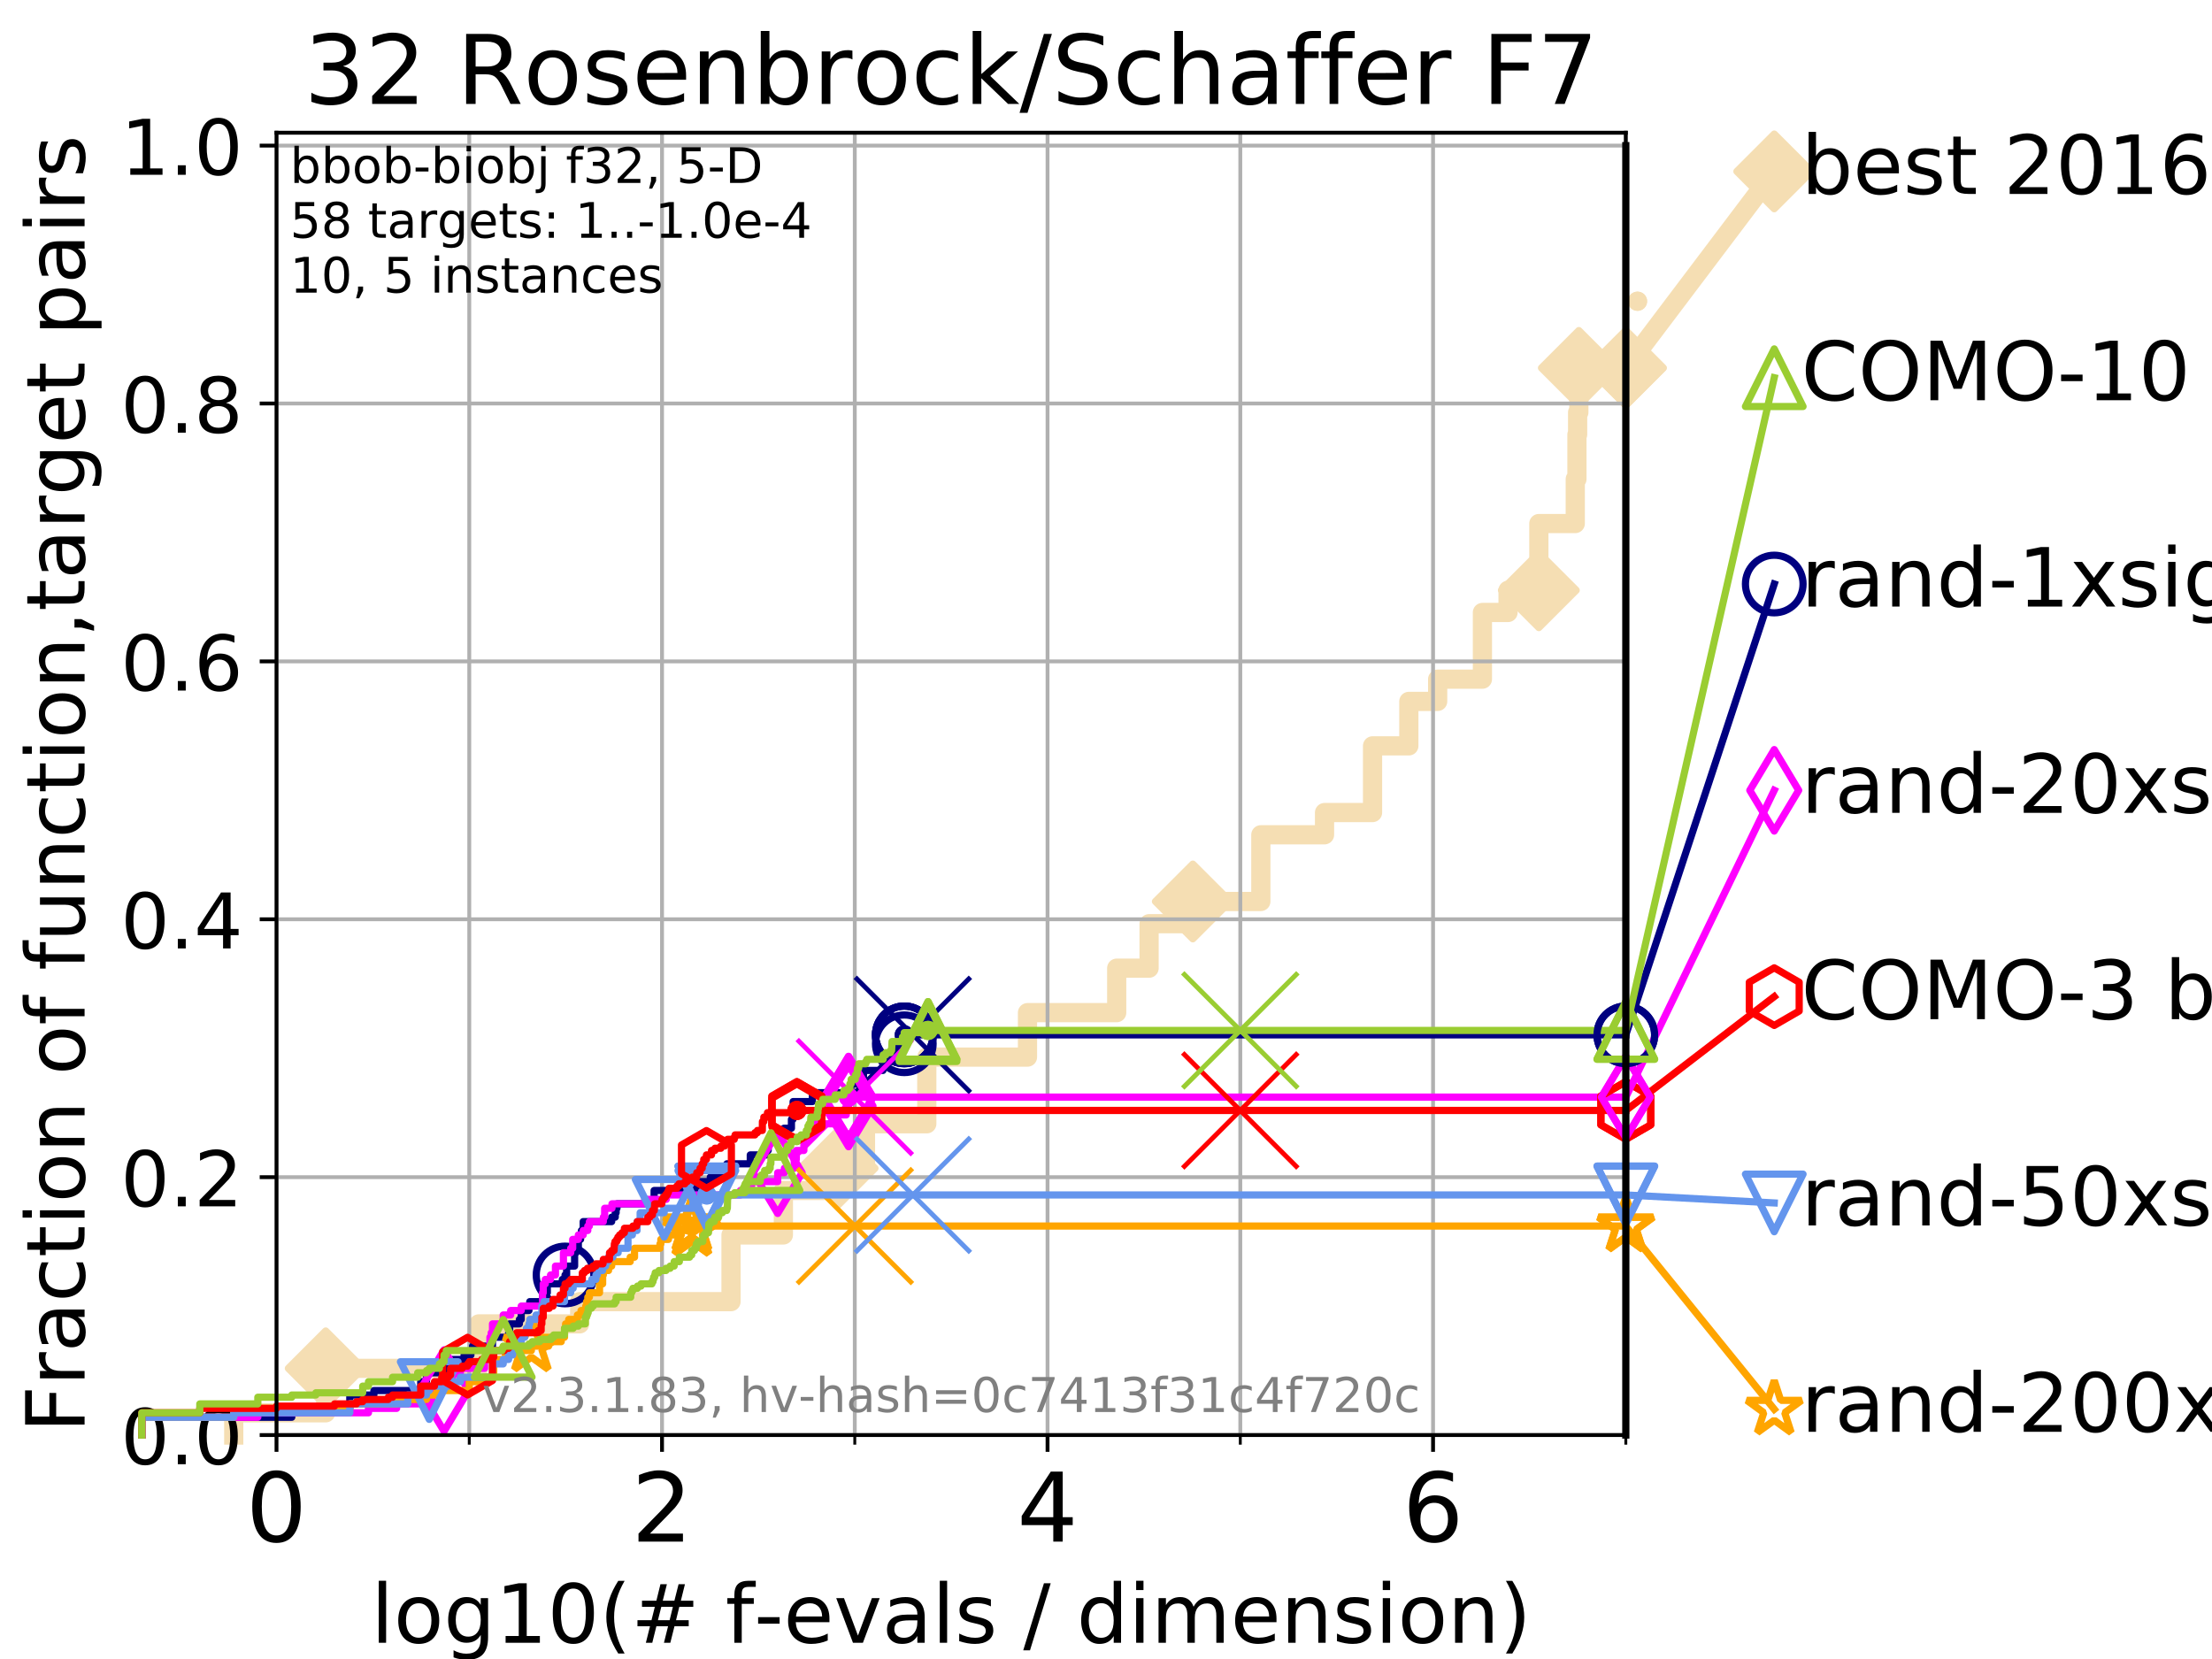<?xml version="1.0" encoding="utf-8" standalone="no"?>
<!DOCTYPE svg PUBLIC "-//W3C//DTD SVG 1.1//EN"
  "http://www.w3.org/Graphics/SVG/1.1/DTD/svg11.dtd">
<!-- Created with matplotlib (https://matplotlib.org/) -->
<svg height="345.6pt" version="1.1" viewBox="0 0 460.8 345.6" width="460.8pt" xmlns="http://www.w3.org/2000/svg" xmlns:xlink="http://www.w3.org/1999/xlink">
 <defs>
  <style type="text/css">
*{stroke-linecap:butt;stroke-linejoin:round;}
  </style>
 </defs>
 <g id="figure_1">
  <g id="patch_1">
   <path d="M 0 345.6 
L 460.8 345.6 
L 460.8 0 
L 0 0 
z
" style="fill:#ffffff;"/>
  </g>
  <g id="axes_1">
   <g id="patch_2">
    <path d="M 57.6 298.944 
L 338.688 298.944 
L 338.688 27.648 
L 57.6 27.648 
z
" style="fill:#ffffff;"/>
   </g>
   <g id="line2d_1">
    <path d="M 48.692 298.944 
L 48.692 294.313 
L 67.851 294.313 
L 67.851 285.05 
L 99.732 285.05 
L 99.732 275.788 
L 120.759 275.788 
L 120.759 271.157 
L 152.284 271.157 
L 152.284 257.263 
L 163.193 257.263 
L 163.193 248.001 
L 174.49 248.001 
L 174.49 243.37 
L 180.296 243.37 
L 180.296 234.107 
L 193.069 234.107 
L 193.069 220.214 
L 214.046 220.214 
L 214.046 210.951 
L 232.63 210.951 
L 232.63 201.689 
L 239.376 201.689 
L 239.376 192.426 
L 248.483 192.426 
L 248.483 187.795 
L 262.656 187.795 
L 262.656 173.901 
L 275.924 173.901 
L 275.924 169.27 
L 285.928 169.27 
L 285.928 155.377 
L 293.487 155.377 
L 293.487 146.114 
L 299.493 146.114 
L 299.493 141.483 
L 308.813 141.483 
L 308.813 127.589 
L 314.154 127.589 
L 314.154 122.958 
L 320.57 122.958 
L 320.57 109.065 
L 328.157 109.065 
L 328.157 99.802 
L 328.503 99.802 
L 328.503 90.54 
L 328.646 90.54 
L 328.646 85.909 
L 328.903 85.909 
L 328.903 76.646 
L 338.688 76.646 
" style="fill:none;stroke:#f5deb3;stroke-linecap:square;stroke-width:4;"/>
   </g>
   <g id="line2d_2">
    <defs>
     <path d="M 0 7.778 
L 7.778 0 
L 0 -7.778 
L -7.778 0 
z
" id="m059e9ea8a2" style="stroke:#f5deb3;stroke-linejoin:miter;stroke-width:1.5;"/>
    </defs>
    <g>
     <use style="fill:#f5deb3;stroke:#f5deb3;stroke-linejoin:miter;stroke-width:1.5;" x="67.851" xlink:href="#m059e9ea8a2" y="285.05"/>
     <use style="fill:#f5deb3;stroke:#f5deb3;stroke-linejoin:miter;stroke-width:1.5;" x="174.49" xlink:href="#m059e9ea8a2" y="243.37"/>
     <use style="fill:#f5deb3;stroke:#f5deb3;stroke-linejoin:miter;stroke-width:1.5;" x="248.483" xlink:href="#m059e9ea8a2" y="187.795"/>
     <use style="fill:#f5deb3;stroke:#f5deb3;stroke-linejoin:miter;stroke-width:1.5;" x="320.57" xlink:href="#m059e9ea8a2" y="122.958"/>
     <use style="fill:#f5deb3;stroke:#f5deb3;stroke-linejoin:miter;stroke-width:1.5;" x="328.903" xlink:href="#m059e9ea8a2" y="76.646"/>
     <use style="fill:#f5deb3;stroke:#f5deb3;stroke-linejoin:miter;stroke-width:1.5;" x="338.688" xlink:href="#m059e9ea8a2" y="76.646"/>
    </g>
   </g>
   <g id="line2d_3">
    <path style="fill:none;stroke:#f5deb3;stroke-linecap:square;stroke-width:4;"/>
    <g/>
   </g>
   <g id="line2d_4">
    <path d="M 338.688 76.646 
L 369.608 35.706 
" style="fill:none;stroke:#f5deb3;stroke-linecap:square;stroke-width:4;"/>
    <g>
     <use style="fill:#f5deb3;stroke:#f5deb3;stroke-linejoin:miter;stroke-width:1.5;" x="338.688" xlink:href="#m059e9ea8a2" y="76.646"/>
     <use style="fill:#f5deb3;stroke:#f5deb3;stroke-linejoin:miter;stroke-width:1.5;" x="369.608" xlink:href="#m059e9ea8a2" y="35.706"/>
    </g>
   </g>
   <g id="matplotlib.axis_1">
    <g id="xtick_1">
     <g id="line2d_5">
      <path clip-path="url(#pd075c7d902)" d="M 57.6 298.944 
L 57.6 27.648 
" style="fill:none;stroke:#b0b0b0;stroke-linecap:square;stroke-width:0.8;"/>
     </g>
     <g id="line2d_6">
      <defs>
       <path d="M 0 0 
L 0 3.5 
" id="med355a41bf" style="stroke:#000000;stroke-width:0.8;"/>
      </defs>
      <g>
       <use style="stroke:#000000;stroke-width:0.8;" x="57.6" xlink:href="#med355a41bf" y="298.944"/>
      </g>
     </g>
     <g id="text_1">
      <!-- 0 -->
      <defs>
       <path d="M 31.781 66.406 
Q 24.172 66.406 20.328 58.906 
Q 16.5 51.422 16.5 36.375 
Q 16.5 21.391 20.328 13.891 
Q 24.172 6.391 31.781 6.391 
Q 39.453 6.391 43.281 13.891 
Q 47.125 21.391 47.125 36.375 
Q 47.125 51.422 43.281 58.906 
Q 39.453 66.406 31.781 66.406 
z
M 31.781 74.219 
Q 44.047 74.219 50.516 64.516 
Q 56.984 54.828 56.984 36.375 
Q 56.984 17.969 50.516 8.266 
Q 44.047 -1.422 31.781 -1.422 
Q 19.531 -1.422 13.062 8.266 
Q 6.594 17.969 6.594 36.375 
Q 6.594 54.828 13.062 64.516 
Q 19.531 74.219 31.781 74.219 
z
" id="DejaVuSans-48"/>
      </defs>
      <g transform="translate(51.237 321.141)scale(0.2 -0.2)">
       <use xlink:href="#DejaVuSans-48"/>
      </g>
     </g>
    </g>
    <g id="xtick_2">
     <g id="line2d_7">
      <path clip-path="url(#pd075c7d902)" d="M 137.911 298.944 
L 137.911 27.648 
" style="fill:none;stroke:#b0b0b0;stroke-linecap:square;stroke-width:0.8;"/>
     </g>
     <g id="line2d_8">
      <g>
       <use style="stroke:#000000;stroke-width:0.8;" x="137.911" xlink:href="#med355a41bf" y="298.944"/>
      </g>
     </g>
     <g id="text_2">
      <!-- 2 -->
      <defs>
       <path d="M 19.188 8.297 
L 53.609 8.297 
L 53.609 0 
L 7.328 0 
L 7.328 8.297 
Q 12.938 14.109 22.625 23.891 
Q 32.328 33.688 34.812 36.531 
Q 39.547 41.844 41.422 45.531 
Q 43.312 49.219 43.312 52.781 
Q 43.312 58.594 39.234 62.25 
Q 35.156 65.922 28.609 65.922 
Q 23.969 65.922 18.812 64.312 
Q 13.672 62.703 7.812 59.422 
L 7.812 69.391 
Q 13.766 71.781 18.938 73 
Q 24.125 74.219 28.422 74.219 
Q 39.75 74.219 46.484 68.547 
Q 53.219 62.891 53.219 53.422 
Q 53.219 48.922 51.531 44.891 
Q 49.859 40.875 45.406 35.406 
Q 44.188 33.984 37.641 27.219 
Q 31.109 20.453 19.188 8.297 
z
" id="DejaVuSans-50"/>
      </defs>
      <g transform="translate(131.548 321.141)scale(0.2 -0.2)">
       <use xlink:href="#DejaVuSans-50"/>
      </g>
     </g>
    </g>
    <g id="xtick_3">
     <g id="line2d_9">
      <path clip-path="url(#pd075c7d902)" d="M 218.222 298.944 
L 218.222 27.648 
" style="fill:none;stroke:#b0b0b0;stroke-linecap:square;stroke-width:0.8;"/>
     </g>
     <g id="line2d_10">
      <g>
       <use style="stroke:#000000;stroke-width:0.8;" x="218.222" xlink:href="#med355a41bf" y="298.944"/>
      </g>
     </g>
     <g id="text_3">
      <!-- 4 -->
      <defs>
       <path d="M 37.797 64.312 
L 12.891 25.391 
L 37.797 25.391 
z
M 35.203 72.906 
L 47.609 72.906 
L 47.609 25.391 
L 58.016 25.391 
L 58.016 17.188 
L 47.609 17.188 
L 47.609 0 
L 37.797 0 
L 37.797 17.188 
L 4.891 17.188 
L 4.891 26.703 
z
" id="DejaVuSans-52"/>
      </defs>
      <g transform="translate(211.859 321.141)scale(0.2 -0.2)">
       <use xlink:href="#DejaVuSans-52"/>
      </g>
     </g>
    </g>
    <g id="xtick_4">
     <g id="line2d_11">
      <path clip-path="url(#pd075c7d902)" d="M 298.533 298.944 
L 298.533 27.648 
" style="fill:none;stroke:#b0b0b0;stroke-linecap:square;stroke-width:0.8;"/>
     </g>
     <g id="line2d_12">
      <g>
       <use style="stroke:#000000;stroke-width:0.8;" x="298.533" xlink:href="#med355a41bf" y="298.944"/>
      </g>
     </g>
     <g id="text_4">
      <!-- 6 -->
      <defs>
       <path d="M 33.016 40.375 
Q 26.375 40.375 22.484 35.828 
Q 18.609 31.297 18.609 23.391 
Q 18.609 15.531 22.484 10.953 
Q 26.375 6.391 33.016 6.391 
Q 39.656 6.391 43.531 10.953 
Q 47.406 15.531 47.406 23.391 
Q 47.406 31.297 43.531 35.828 
Q 39.656 40.375 33.016 40.375 
z
M 52.594 71.297 
L 52.594 62.312 
Q 48.875 64.062 45.094 64.984 
Q 41.312 65.922 37.594 65.922 
Q 27.828 65.922 22.672 59.328 
Q 17.531 52.734 16.797 39.406 
Q 19.672 43.656 24.016 45.922 
Q 28.375 48.188 33.594 48.188 
Q 44.578 48.188 50.953 41.516 
Q 57.328 34.859 57.328 23.391 
Q 57.328 12.156 50.688 5.359 
Q 44.047 -1.422 33.016 -1.422 
Q 20.359 -1.422 13.672 8.266 
Q 6.984 17.969 6.984 36.375 
Q 6.984 53.656 15.188 63.938 
Q 23.391 74.219 37.203 74.219 
Q 40.922 74.219 44.703 73.484 
Q 48.484 72.75 52.594 71.297 
z
" id="DejaVuSans-54"/>
      </defs>
      <g transform="translate(292.17 321.141)scale(0.2 -0.2)">
       <use xlink:href="#DejaVuSans-54"/>
      </g>
     </g>
    </g>
    <g id="xtick_5">
     <g id="line2d_13">
      <path clip-path="url(#pd075c7d902)" d="M 97.755 298.944 
L 97.755 27.648 
" style="fill:none;stroke:#b0b0b0;stroke-linecap:square;stroke-width:0.8;"/>
     </g>
     <g id="line2d_14">
      <defs>
       <path d="M 0 0 
L 0 2 
" id="m23332626ae" style="stroke:#000000;stroke-width:0.6;"/>
      </defs>
      <g>
       <use style="stroke:#000000;stroke-width:0.6;" x="97.755" xlink:href="#m23332626ae" y="298.944"/>
      </g>
     </g>
    </g>
    <g id="xtick_6">
     <g id="line2d_15">
      <path clip-path="url(#pd075c7d902)" d="M 178.066 298.944 
L 178.066 27.648 
" style="fill:none;stroke:#b0b0b0;stroke-linecap:square;stroke-width:0.8;"/>
     </g>
     <g id="line2d_16">
      <g>
       <use style="stroke:#000000;stroke-width:0.6;" x="178.066" xlink:href="#m23332626ae" y="298.944"/>
      </g>
     </g>
    </g>
    <g id="xtick_7">
     <g id="line2d_17">
      <path clip-path="url(#pd075c7d902)" d="M 258.377 298.944 
L 258.377 27.648 
" style="fill:none;stroke:#b0b0b0;stroke-linecap:square;stroke-width:0.8;"/>
     </g>
     <g id="line2d_18">
      <g>
       <use style="stroke:#000000;stroke-width:0.6;" x="258.377" xlink:href="#m23332626ae" y="298.944"/>
      </g>
     </g>
    </g>
    <g id="xtick_8">
     <g id="line2d_19">
      <path clip-path="url(#pd075c7d902)" d="M 338.688 298.944 
L 338.688 27.648 
" style="fill:none;stroke:#b0b0b0;stroke-linecap:square;stroke-width:0.8;"/>
     </g>
     <g id="line2d_20">
      <g>
       <use style="stroke:#000000;stroke-width:0.6;" x="338.688" xlink:href="#m23332626ae" y="298.944"/>
      </g>
     </g>
    </g>
    <g id="text_5">
     <!-- log10(# f-evals / dimension) -->
     <defs>
      <path d="M 9.422 75.984 
L 18.406 75.984 
L 18.406 0 
L 9.422 0 
z
" id="DejaVuSans-108"/>
      <path d="M 30.609 48.391 
Q 23.391 48.391 19.188 42.75 
Q 14.984 37.109 14.984 27.297 
Q 14.984 17.484 19.156 11.844 
Q 23.344 6.203 30.609 6.203 
Q 37.797 6.203 41.984 11.859 
Q 46.188 17.531 46.188 27.297 
Q 46.188 37.016 41.984 42.703 
Q 37.797 48.391 30.609 48.391 
z
M 30.609 56 
Q 42.328 56 49.016 48.375 
Q 55.719 40.766 55.719 27.297 
Q 55.719 13.875 49.016 6.219 
Q 42.328 -1.422 30.609 -1.422 
Q 18.844 -1.422 12.172 6.219 
Q 5.516 13.875 5.516 27.297 
Q 5.516 40.766 12.172 48.375 
Q 18.844 56 30.609 56 
z
" id="DejaVuSans-111"/>
      <path d="M 45.406 27.984 
Q 45.406 37.75 41.375 43.109 
Q 37.359 48.484 30.078 48.484 
Q 22.859 48.484 18.828 43.109 
Q 14.797 37.75 14.797 27.984 
Q 14.797 18.266 18.828 12.891 
Q 22.859 7.516 30.078 7.516 
Q 37.359 7.516 41.375 12.891 
Q 45.406 18.266 45.406 27.984 
z
M 54.391 6.781 
Q 54.391 -7.172 48.188 -13.984 
Q 42 -20.797 29.203 -20.797 
Q 24.469 -20.797 20.266 -20.094 
Q 16.062 -19.391 12.109 -17.922 
L 12.109 -9.188 
Q 16.062 -11.328 19.922 -12.344 
Q 23.781 -13.375 27.781 -13.375 
Q 36.625 -13.375 41.016 -8.766 
Q 45.406 -4.156 45.406 5.172 
L 45.406 9.625 
Q 42.625 4.781 38.281 2.391 
Q 33.938 0 27.875 0 
Q 17.828 0 11.672 7.656 
Q 5.516 15.328 5.516 27.984 
Q 5.516 40.672 11.672 48.328 
Q 17.828 56 27.875 56 
Q 33.938 56 38.281 53.609 
Q 42.625 51.219 45.406 46.391 
L 45.406 54.688 
L 54.391 54.688 
z
" id="DejaVuSans-103"/>
      <path d="M 12.406 8.297 
L 28.516 8.297 
L 28.516 63.922 
L 10.984 60.406 
L 10.984 69.391 
L 28.422 72.906 
L 38.281 72.906 
L 38.281 8.297 
L 54.391 8.297 
L 54.391 0 
L 12.406 0 
z
" id="DejaVuSans-49"/>
      <path d="M 31 75.875 
Q 24.469 64.656 21.281 53.656 
Q 18.109 42.672 18.109 31.391 
Q 18.109 20.125 21.312 9.062 
Q 24.516 -2 31 -13.188 
L 23.188 -13.188 
Q 15.875 -1.703 12.234 9.375 
Q 8.594 20.453 8.594 31.391 
Q 8.594 42.281 12.203 53.312 
Q 15.828 64.359 23.188 75.875 
z
" id="DejaVuSans-40"/>
      <path d="M 51.125 44 
L 36.922 44 
L 32.812 27.688 
L 47.125 27.688 
z
M 43.797 71.781 
L 38.719 51.516 
L 52.984 51.516 
L 58.109 71.781 
L 65.922 71.781 
L 60.891 51.516 
L 76.125 51.516 
L 76.125 44 
L 58.984 44 
L 54.984 27.688 
L 70.516 27.688 
L 70.516 20.219 
L 53.078 20.219 
L 48 0 
L 40.188 0 
L 45.219 20.219 
L 30.906 20.219 
L 25.875 0 
L 18.016 0 
L 23.094 20.219 
L 7.719 20.219 
L 7.719 27.688 
L 24.906 27.688 
L 29 44 
L 13.281 44 
L 13.281 51.516 
L 30.906 51.516 
L 35.891 71.781 
z
" id="DejaVuSans-35"/>
      <path id="DejaVuSans-32"/>
      <path d="M 37.109 75.984 
L 37.109 68.5 
L 28.516 68.5 
Q 23.688 68.5 21.797 66.547 
Q 19.922 64.594 19.922 59.516 
L 19.922 54.688 
L 34.719 54.688 
L 34.719 47.703 
L 19.922 47.703 
L 19.922 0 
L 10.891 0 
L 10.891 47.703 
L 2.297 47.703 
L 2.297 54.688 
L 10.891 54.688 
L 10.891 58.5 
Q 10.891 67.625 15.141 71.797 
Q 19.391 75.984 28.609 75.984 
z
" id="DejaVuSans-102"/>
      <path d="M 4.891 31.391 
L 31.203 31.391 
L 31.203 23.391 
L 4.891 23.391 
z
" id="DejaVuSans-45"/>
      <path d="M 56.203 29.594 
L 56.203 25.203 
L 14.891 25.203 
Q 15.484 15.922 20.484 11.062 
Q 25.484 6.203 34.422 6.203 
Q 39.594 6.203 44.453 7.469 
Q 49.312 8.734 54.109 11.281 
L 54.109 2.781 
Q 49.266 0.734 44.188 -0.344 
Q 39.109 -1.422 33.891 -1.422 
Q 20.797 -1.422 13.156 6.188 
Q 5.516 13.812 5.516 26.812 
Q 5.516 40.234 12.766 48.109 
Q 20.016 56 32.328 56 
Q 43.359 56 49.781 48.891 
Q 56.203 41.797 56.203 29.594 
z
M 47.219 32.234 
Q 47.125 39.594 43.094 43.984 
Q 39.062 48.391 32.422 48.391 
Q 24.906 48.391 20.391 44.141 
Q 15.875 39.891 15.188 32.172 
z
" id="DejaVuSans-101"/>
      <path d="M 2.984 54.688 
L 12.5 54.688 
L 29.594 8.797 
L 46.688 54.688 
L 56.203 54.688 
L 35.688 0 
L 23.484 0 
z
" id="DejaVuSans-118"/>
      <path d="M 34.281 27.484 
Q 23.391 27.484 19.188 25 
Q 14.984 22.516 14.984 16.5 
Q 14.984 11.719 18.141 8.906 
Q 21.297 6.109 26.703 6.109 
Q 34.188 6.109 38.703 11.406 
Q 43.219 16.703 43.219 25.484 
L 43.219 27.484 
z
M 52.203 31.203 
L 52.203 0 
L 43.219 0 
L 43.219 8.297 
Q 40.141 3.328 35.547 0.953 
Q 30.953 -1.422 24.312 -1.422 
Q 15.922 -1.422 10.953 3.297 
Q 6 8.016 6 15.922 
Q 6 25.141 12.172 29.828 
Q 18.359 34.516 30.609 34.516 
L 43.219 34.516 
L 43.219 35.406 
Q 43.219 41.609 39.141 45 
Q 35.062 48.391 27.688 48.391 
Q 23 48.391 18.547 47.266 
Q 14.109 46.141 10.016 43.891 
L 10.016 52.203 
Q 14.938 54.109 19.578 55.047 
Q 24.219 56 28.609 56 
Q 40.484 56 46.344 49.844 
Q 52.203 43.703 52.203 31.203 
z
" id="DejaVuSans-97"/>
      <path d="M 44.281 53.078 
L 44.281 44.578 
Q 40.484 46.531 36.375 47.5 
Q 32.281 48.484 27.875 48.484 
Q 21.188 48.484 17.844 46.438 
Q 14.5 44.391 14.5 40.281 
Q 14.5 37.156 16.891 35.375 
Q 19.281 33.594 26.516 31.984 
L 29.594 31.297 
Q 39.156 29.25 43.188 25.516 
Q 47.219 21.781 47.219 15.094 
Q 47.219 7.469 41.188 3.016 
Q 35.156 -1.422 24.609 -1.422 
Q 20.219 -1.422 15.453 -0.562 
Q 10.688 0.297 5.422 2 
L 5.422 11.281 
Q 10.406 8.688 15.234 7.391 
Q 20.062 6.109 24.812 6.109 
Q 31.156 6.109 34.562 8.281 
Q 37.984 10.453 37.984 14.406 
Q 37.984 18.062 35.516 20.016 
Q 33.062 21.969 24.703 23.781 
L 21.578 24.516 
Q 13.234 26.266 9.516 29.906 
Q 5.812 33.547 5.812 39.891 
Q 5.812 47.609 11.281 51.797 
Q 16.75 56 26.812 56 
Q 31.781 56 36.172 55.266 
Q 40.578 54.547 44.281 53.078 
z
" id="DejaVuSans-115"/>
      <path d="M 25.391 72.906 
L 33.688 72.906 
L 8.297 -9.281 
L 0 -9.281 
z
" id="DejaVuSans-47"/>
      <path d="M 45.406 46.391 
L 45.406 75.984 
L 54.391 75.984 
L 54.391 0 
L 45.406 0 
L 45.406 8.203 
Q 42.578 3.328 38.25 0.953 
Q 33.938 -1.422 27.875 -1.422 
Q 17.969 -1.422 11.734 6.484 
Q 5.516 14.406 5.516 27.297 
Q 5.516 40.188 11.734 48.094 
Q 17.969 56 27.875 56 
Q 33.938 56 38.25 53.625 
Q 42.578 51.266 45.406 46.391 
z
M 14.797 27.297 
Q 14.797 17.391 18.875 11.75 
Q 22.953 6.109 30.078 6.109 
Q 37.203 6.109 41.297 11.75 
Q 45.406 17.391 45.406 27.297 
Q 45.406 37.203 41.297 42.844 
Q 37.203 48.484 30.078 48.484 
Q 22.953 48.484 18.875 42.844 
Q 14.797 37.203 14.797 27.297 
z
" id="DejaVuSans-100"/>
      <path d="M 9.422 54.688 
L 18.406 54.688 
L 18.406 0 
L 9.422 0 
z
M 9.422 75.984 
L 18.406 75.984 
L 18.406 64.594 
L 9.422 64.594 
z
" id="DejaVuSans-105"/>
      <path d="M 52 44.188 
Q 55.375 50.25 60.062 53.125 
Q 64.75 56 71.094 56 
Q 79.641 56 84.281 50.016 
Q 88.922 44.047 88.922 33.016 
L 88.922 0 
L 79.891 0 
L 79.891 32.719 
Q 79.891 40.578 77.094 44.375 
Q 74.312 48.188 68.609 48.188 
Q 61.625 48.188 57.562 43.547 
Q 53.516 38.922 53.516 30.906 
L 53.516 0 
L 44.484 0 
L 44.484 32.719 
Q 44.484 40.625 41.703 44.406 
Q 38.922 48.188 33.109 48.188 
Q 26.219 48.188 22.156 43.531 
Q 18.109 38.875 18.109 30.906 
L 18.109 0 
L 9.078 0 
L 9.078 54.688 
L 18.109 54.688 
L 18.109 46.188 
Q 21.188 51.219 25.484 53.609 
Q 29.781 56 35.688 56 
Q 41.656 56 45.828 52.969 
Q 50 49.953 52 44.188 
z
" id="DejaVuSans-109"/>
      <path d="M 54.891 33.016 
L 54.891 0 
L 45.906 0 
L 45.906 32.719 
Q 45.906 40.484 42.875 44.328 
Q 39.844 48.188 33.797 48.188 
Q 26.516 48.188 22.312 43.547 
Q 18.109 38.922 18.109 30.906 
L 18.109 0 
L 9.078 0 
L 9.078 54.688 
L 18.109 54.688 
L 18.109 46.188 
Q 21.344 51.125 25.703 53.562 
Q 30.078 56 35.797 56 
Q 45.219 56 50.047 50.172 
Q 54.891 44.344 54.891 33.016 
z
" id="DejaVuSans-110"/>
      <path d="M 8.016 75.875 
L 15.828 75.875 
Q 23.141 64.359 26.781 53.312 
Q 30.422 42.281 30.422 31.391 
Q 30.422 20.453 26.781 9.375 
Q 23.141 -1.703 15.828 -13.188 
L 8.016 -13.188 
Q 14.5 -2 17.703 9.062 
Q 20.906 20.125 20.906 31.391 
Q 20.906 42.672 17.703 53.656 
Q 14.5 64.656 8.016 75.875 
z
" id="DejaVuSans-41"/>
     </defs>
     <g transform="translate(77.303 342.218)scale(0.17 -0.17)">
      <use xlink:href="#DejaVuSans-108"/>
      <use x="27.783" xlink:href="#DejaVuSans-111"/>
      <use x="88.965" xlink:href="#DejaVuSans-103"/>
      <use x="152.441" xlink:href="#DejaVuSans-49"/>
      <use x="216.064" xlink:href="#DejaVuSans-48"/>
      <use x="279.688" xlink:href="#DejaVuSans-40"/>
      <use x="318.701" xlink:href="#DejaVuSans-35"/>
      <use x="402.49" xlink:href="#DejaVuSans-32"/>
      <use x="434.277" xlink:href="#DejaVuSans-102"/>
      <use x="469.404" xlink:href="#DejaVuSans-45"/>
      <use x="505.488" xlink:href="#DejaVuSans-101"/>
      <use x="567.012" xlink:href="#DejaVuSans-118"/>
      <use x="626.191" xlink:href="#DejaVuSans-97"/>
      <use x="687.471" xlink:href="#DejaVuSans-108"/>
      <use x="715.254" xlink:href="#DejaVuSans-115"/>
      <use x="767.354" xlink:href="#DejaVuSans-32"/>
      <use x="799.141" xlink:href="#DejaVuSans-47"/>
      <use x="832.832" xlink:href="#DejaVuSans-32"/>
      <use x="864.619" xlink:href="#DejaVuSans-100"/>
      <use x="928.096" xlink:href="#DejaVuSans-105"/>
      <use x="955.879" xlink:href="#DejaVuSans-109"/>
      <use x="1053.291" xlink:href="#DejaVuSans-101"/>
      <use x="1114.814" xlink:href="#DejaVuSans-110"/>
      <use x="1178.193" xlink:href="#DejaVuSans-115"/>
      <use x="1230.293" xlink:href="#DejaVuSans-105"/>
      <use x="1258.076" xlink:href="#DejaVuSans-111"/>
      <use x="1319.258" xlink:href="#DejaVuSans-110"/>
      <use x="1382.637" xlink:href="#DejaVuSans-41"/>
     </g>
    </g>
   </g>
   <g id="matplotlib.axis_2">
    <g id="ytick_1">
     <g id="line2d_21">
      <path clip-path="url(#pd075c7d902)" d="M 57.6 298.944 
L 338.688 298.944 
" style="fill:none;stroke:#b0b0b0;stroke-linecap:square;stroke-width:0.8;"/>
     </g>
     <g id="line2d_22">
      <defs>
       <path d="M 0 0 
L -3.5 0 
" id="m21c8b0d48c" style="stroke:#000000;stroke-width:0.8;"/>
      </defs>
      <g>
       <use style="stroke:#000000;stroke-width:0.8;" x="57.6" xlink:href="#m21c8b0d48c" y="298.944"/>
      </g>
     </g>
     <g id="text_6">
      <!-- 0.0 -->
      <defs>
       <path d="M 10.688 12.406 
L 21 12.406 
L 21 0 
L 10.688 0 
z
" id="DejaVuSans-46"/>
      </defs>
      <g transform="translate(25.155 305.023)scale(0.16 -0.16)">
       <use xlink:href="#DejaVuSans-48"/>
       <use x="63.623" xlink:href="#DejaVuSans-46"/>
       <use x="95.41" xlink:href="#DejaVuSans-48"/>
      </g>
     </g>
    </g>
    <g id="ytick_2">
     <g id="line2d_23">
      <path clip-path="url(#pd075c7d902)" d="M 57.6 245.222 
L 338.688 245.222 
" style="fill:none;stroke:#b0b0b0;stroke-linecap:square;stroke-width:0.8;"/>
     </g>
     <g id="line2d_24">
      <g>
       <use style="stroke:#000000;stroke-width:0.8;" x="57.6" xlink:href="#m21c8b0d48c" y="245.222"/>
      </g>
     </g>
     <g id="text_7">
      <!-- 0.2 -->
      <g transform="translate(25.155 251.301)scale(0.16 -0.16)">
       <use xlink:href="#DejaVuSans-48"/>
       <use x="63.623" xlink:href="#DejaVuSans-46"/>
       <use x="95.41" xlink:href="#DejaVuSans-50"/>
      </g>
     </g>
    </g>
    <g id="ytick_3">
     <g id="line2d_25">
      <path clip-path="url(#pd075c7d902)" d="M 57.6 191.5 
L 338.688 191.5 
" style="fill:none;stroke:#b0b0b0;stroke-linecap:square;stroke-width:0.8;"/>
     </g>
     <g id="line2d_26">
      <g>
       <use style="stroke:#000000;stroke-width:0.8;" x="57.6" xlink:href="#m21c8b0d48c" y="191.5"/>
      </g>
     </g>
     <g id="text_8">
      <!-- 0.4 -->
      <g transform="translate(25.155 197.579)scale(0.16 -0.16)">
       <use xlink:href="#DejaVuSans-48"/>
       <use x="63.623" xlink:href="#DejaVuSans-46"/>
       <use x="95.41" xlink:href="#DejaVuSans-52"/>
      </g>
     </g>
    </g>
    <g id="ytick_4">
     <g id="line2d_27">
      <path clip-path="url(#pd075c7d902)" d="M 57.6 137.778 
L 338.688 137.778 
" style="fill:none;stroke:#b0b0b0;stroke-linecap:square;stroke-width:0.8;"/>
     </g>
     <g id="line2d_28">
      <g>
       <use style="stroke:#000000;stroke-width:0.8;" x="57.6" xlink:href="#m21c8b0d48c" y="137.778"/>
      </g>
     </g>
     <g id="text_9">
      <!-- 0.6 -->
      <g transform="translate(25.155 143.857)scale(0.16 -0.16)">
       <use xlink:href="#DejaVuSans-48"/>
       <use x="63.623" xlink:href="#DejaVuSans-46"/>
       <use x="95.41" xlink:href="#DejaVuSans-54"/>
      </g>
     </g>
    </g>
    <g id="ytick_5">
     <g id="line2d_29">
      <path clip-path="url(#pd075c7d902)" d="M 57.6 84.056 
L 338.688 84.056 
" style="fill:none;stroke:#b0b0b0;stroke-linecap:square;stroke-width:0.8;"/>
     </g>
     <g id="line2d_30">
      <g>
       <use style="stroke:#000000;stroke-width:0.8;" x="57.6" xlink:href="#m21c8b0d48c" y="84.056"/>
      </g>
     </g>
     <g id="text_10">
      <!-- 0.8 -->
      <defs>
       <path d="M 31.781 34.625 
Q 24.75 34.625 20.719 30.859 
Q 16.703 27.094 16.703 20.516 
Q 16.703 13.922 20.719 10.156 
Q 24.75 6.391 31.781 6.391 
Q 38.812 6.391 42.859 10.172 
Q 46.922 13.969 46.922 20.516 
Q 46.922 27.094 42.891 30.859 
Q 38.875 34.625 31.781 34.625 
z
M 21.922 38.812 
Q 15.578 40.375 12.031 44.719 
Q 8.5 49.078 8.5 55.328 
Q 8.5 64.062 14.719 69.141 
Q 20.953 74.219 31.781 74.219 
Q 42.672 74.219 48.875 69.141 
Q 55.078 64.062 55.078 55.328 
Q 55.078 49.078 51.531 44.719 
Q 48 40.375 41.703 38.812 
Q 48.828 37.156 52.797 32.312 
Q 56.781 27.484 56.781 20.516 
Q 56.781 9.906 50.312 4.234 
Q 43.844 -1.422 31.781 -1.422 
Q 19.734 -1.422 13.25 4.234 
Q 6.781 9.906 6.781 20.516 
Q 6.781 27.484 10.781 32.312 
Q 14.797 37.156 21.922 38.812 
z
M 18.312 54.391 
Q 18.312 48.734 21.844 45.562 
Q 25.391 42.391 31.781 42.391 
Q 38.141 42.391 41.719 45.562 
Q 45.312 48.734 45.312 54.391 
Q 45.312 60.062 41.719 63.234 
Q 38.141 66.406 31.781 66.406 
Q 25.391 66.406 21.844 63.234 
Q 18.312 60.062 18.312 54.391 
z
" id="DejaVuSans-56"/>
      </defs>
      <g transform="translate(25.155 90.135)scale(0.16 -0.16)">
       <use xlink:href="#DejaVuSans-48"/>
       <use x="63.623" xlink:href="#DejaVuSans-46"/>
       <use x="95.41" xlink:href="#DejaVuSans-56"/>
      </g>
     </g>
    </g>
    <g id="ytick_6">
     <g id="line2d_31">
      <path clip-path="url(#pd075c7d902)" d="M 57.6 30.334 
L 338.688 30.334 
" style="fill:none;stroke:#b0b0b0;stroke-linecap:square;stroke-width:0.8;"/>
     </g>
     <g id="line2d_32">
      <g>
       <use style="stroke:#000000;stroke-width:0.8;" x="57.6" xlink:href="#m21c8b0d48c" y="30.334"/>
      </g>
     </g>
     <g id="text_11">
      <!-- 1.0 -->
      <g transform="translate(25.155 36.413)scale(0.16 -0.16)">
       <use xlink:href="#DejaVuSans-49"/>
       <use x="63.623" xlink:href="#DejaVuSans-46"/>
       <use x="95.41" xlink:href="#DejaVuSans-48"/>
      </g>
     </g>
    </g>
    <g id="text_12">
     <!-- Fraction of function,target pairs -->
     <defs>
      <path d="M 9.812 72.906 
L 51.703 72.906 
L 51.703 64.594 
L 19.672 64.594 
L 19.672 43.109 
L 48.578 43.109 
L 48.578 34.812 
L 19.672 34.812 
L 19.672 0 
L 9.812 0 
z
" id="DejaVuSans-70"/>
      <path d="M 41.109 46.297 
Q 39.594 47.172 37.812 47.578 
Q 36.031 48 33.891 48 
Q 26.266 48 22.188 43.047 
Q 18.109 38.094 18.109 28.812 
L 18.109 0 
L 9.078 0 
L 9.078 54.688 
L 18.109 54.688 
L 18.109 46.188 
Q 20.953 51.172 25.484 53.578 
Q 30.031 56 36.531 56 
Q 37.453 56 38.578 55.875 
Q 39.703 55.766 41.062 55.516 
z
" id="DejaVuSans-114"/>
      <path d="M 48.781 52.594 
L 48.781 44.188 
Q 44.969 46.297 41.141 47.344 
Q 37.312 48.391 33.406 48.391 
Q 24.656 48.391 19.812 42.844 
Q 14.984 37.312 14.984 27.297 
Q 14.984 17.281 19.812 11.734 
Q 24.656 6.203 33.406 6.203 
Q 37.312 6.203 41.141 7.25 
Q 44.969 8.297 48.781 10.406 
L 48.781 2.094 
Q 45.016 0.344 40.984 -0.531 
Q 36.969 -1.422 32.422 -1.422 
Q 20.062 -1.422 12.781 6.344 
Q 5.516 14.109 5.516 27.297 
Q 5.516 40.672 12.859 48.328 
Q 20.219 56 33.016 56 
Q 37.156 56 41.109 55.141 
Q 45.062 54.297 48.781 52.594 
z
" id="DejaVuSans-99"/>
      <path d="M 18.312 70.219 
L 18.312 54.688 
L 36.812 54.688 
L 36.812 47.703 
L 18.312 47.703 
L 18.312 18.016 
Q 18.312 11.328 20.141 9.422 
Q 21.969 7.516 27.594 7.516 
L 36.812 7.516 
L 36.812 0 
L 27.594 0 
Q 17.188 0 13.234 3.875 
Q 9.281 7.766 9.281 18.016 
L 9.281 47.703 
L 2.688 47.703 
L 2.688 54.688 
L 9.281 54.688 
L 9.281 70.219 
z
" id="DejaVuSans-116"/>
      <path d="M 8.5 21.578 
L 8.5 54.688 
L 17.484 54.688 
L 17.484 21.922 
Q 17.484 14.156 20.5 10.266 
Q 23.531 6.391 29.594 6.391 
Q 36.859 6.391 41.078 11.031 
Q 45.312 15.672 45.312 23.688 
L 45.312 54.688 
L 54.297 54.688 
L 54.297 0 
L 45.312 0 
L 45.312 8.406 
Q 42.047 3.422 37.719 1 
Q 33.406 -1.422 27.688 -1.422 
Q 18.266 -1.422 13.375 4.438 
Q 8.5 10.297 8.5 21.578 
z
M 31.109 56 
z
" id="DejaVuSans-117"/>
      <path d="M 11.719 12.406 
L 22.016 12.406 
L 22.016 4 
L 14.016 -11.625 
L 7.719 -11.625 
L 11.719 4 
z
" id="DejaVuSans-44"/>
      <path d="M 18.109 8.203 
L 18.109 -20.797 
L 9.078 -20.797 
L 9.078 54.688 
L 18.109 54.688 
L 18.109 46.391 
Q 20.953 51.266 25.266 53.625 
Q 29.594 56 35.594 56 
Q 45.562 56 51.781 48.094 
Q 58.016 40.188 58.016 27.297 
Q 58.016 14.406 51.781 6.484 
Q 45.562 -1.422 35.594 -1.422 
Q 29.594 -1.422 25.266 0.953 
Q 20.953 3.328 18.109 8.203 
z
M 48.688 27.297 
Q 48.688 37.203 44.609 42.844 
Q 40.531 48.484 33.406 48.484 
Q 26.266 48.484 22.188 42.844 
Q 18.109 37.203 18.109 27.297 
Q 18.109 17.391 22.188 11.75 
Q 26.266 6.109 33.406 6.109 
Q 40.531 6.109 44.609 11.75 
Q 48.688 17.391 48.688 27.297 
z
" id="DejaVuSans-112"/>
     </defs>
     <g transform="translate(17.62 298.435)rotate(-90)scale(0.17 -0.17)">
      <use xlink:href="#DejaVuSans-70"/>
      <use x="57.41" xlink:href="#DejaVuSans-114"/>
      <use x="98.523" xlink:href="#DejaVuSans-97"/>
      <use x="159.803" xlink:href="#DejaVuSans-99"/>
      <use x="214.783" xlink:href="#DejaVuSans-116"/>
      <use x="253.992" xlink:href="#DejaVuSans-105"/>
      <use x="281.775" xlink:href="#DejaVuSans-111"/>
      <use x="342.957" xlink:href="#DejaVuSans-110"/>
      <use x="406.336" xlink:href="#DejaVuSans-32"/>
      <use x="438.123" xlink:href="#DejaVuSans-111"/>
      <use x="499.305" xlink:href="#DejaVuSans-102"/>
      <use x="534.51" xlink:href="#DejaVuSans-32"/>
      <use x="566.297" xlink:href="#DejaVuSans-102"/>
      <use x="601.502" xlink:href="#DejaVuSans-117"/>
      <use x="664.881" xlink:href="#DejaVuSans-110"/>
      <use x="728.26" xlink:href="#DejaVuSans-99"/>
      <use x="783.24" xlink:href="#DejaVuSans-116"/>
      <use x="822.449" xlink:href="#DejaVuSans-105"/>
      <use x="850.232" xlink:href="#DejaVuSans-111"/>
      <use x="911.414" xlink:href="#DejaVuSans-110"/>
      <use x="974.793" xlink:href="#DejaVuSans-44"/>
      <use x="1006.58" xlink:href="#DejaVuSans-116"/>
      <use x="1045.789" xlink:href="#DejaVuSans-97"/>
      <use x="1107.068" xlink:href="#DejaVuSans-114"/>
      <use x="1148.166" xlink:href="#DejaVuSans-103"/>
      <use x="1211.643" xlink:href="#DejaVuSans-101"/>
      <use x="1273.166" xlink:href="#DejaVuSans-116"/>
      <use x="1312.375" xlink:href="#DejaVuSans-32"/>
      <use x="1344.162" xlink:href="#DejaVuSans-112"/>
      <use x="1407.639" xlink:href="#DejaVuSans-97"/>
      <use x="1468.918" xlink:href="#DejaVuSans-105"/>
      <use x="1496.701" xlink:href="#DejaVuSans-114"/>
      <use x="1537.814" xlink:href="#DejaVuSans-115"/>
     </g>
    </g>
   </g>
   <g id="line2d_33">
    <defs>
     <path d="M 0 1.5 
C 0.398 1.5 0.779 1.342 1.061 1.061 
C 1.342 0.779 1.5 0.398 1.5 0 
C 1.5 -0.398 1.342 -0.779 1.061 -1.061 
C 0.779 -1.342 0.398 -1.5 0 -1.5 
C -0.398 -1.5 -0.779 -1.342 -1.061 -1.061 
C -1.342 -0.779 -1.5 -0.398 -1.5 0 
C -1.5 0.398 -1.342 0.779 -1.061 1.061 
C -0.779 1.342 -0.398 1.5 0 1.5 
z
" id="m5dc80f2e9c" style="stroke:#f5deb3;"/>
    </defs>
    <g>
     <use style="fill:#f5deb3;stroke:#f5deb3;" x="341.125" xlink:href="#m5dc80f2e9c" y="62.753"/>
     <use style="fill:#f5deb3;stroke:#f5deb3;" x="341.125" xlink:href="#m5dc80f2e9c" y="62.753"/>
    </g>
   </g>
   <g id="line2d_34">
    <defs>
     <path d="M 0 1.5 
C 0.398 1.5 0.779 1.342 1.061 1.061 
C 1.342 0.779 1.5 0.398 1.5 0 
C 1.5 -0.398 1.342 -0.779 1.061 -1.061 
C 0.779 -1.342 0.398 -1.5 0 -1.5 
C -0.398 -1.5 -0.779 -1.342 -1.061 -1.061 
C -1.342 -0.779 -1.5 -0.398 -1.5 0 
C -1.5 0.398 -1.342 0.779 -1.061 1.061 
C -0.779 1.342 -0.398 1.5 0 1.5 
z
" id="md2a1ec117e" style="stroke:#000080;"/>
    </defs>
    <g>
     <use style="fill:#000080;stroke:#000080;" x="188.381" xlink:href="#md2a1ec117e" y="215.582"/>
     <use style="fill:#000080;stroke:#000080;" x="188.381" xlink:href="#md2a1ec117e" y="215.582"/>
    </g>
   </g>
   <g id="line2d_35">
    <path d="M 29.533 298.944 
L 29.533 295.239 
L 60.78 295.239 
L 60.78 293.387 
L 72.868 293.387 
L 72.868 290.608 
L 77.885 290.608 
L 77.885 289.682 
L 87.644 289.682 
L 87.644 287.829 
L 88.847 287.829 
L 88.847 285.977 
L 93.422 285.977 
L 93.422 284.124 
L 94.295 284.124 
L 94.295 283.198 
L 96.676 283.198 
L 96.676 282.272 
L 98.101 282.272 
L 98.101 281.345 
L 98.439 281.345 
L 98.439 280.419 
L 102.597 280.419 
L 102.597 278.567 
L 105.952 278.567 
L 105.952 277.64 
L 106.169 277.64 
L 106.169 275.788 
L 108.199 275.788 
L 108.199 274.862 
L 108.578 274.862 
L 108.578 273.009 
L 110.189 273.009 
L 110.189 272.083 
L 110.359 272.083 
L 110.359 271.157 
L 113.023 271.157 
L 113.023 269.304 
L 114.012 269.304 
L 114.012 267.452 
L 117.145 267.452 
L 117.145 266.526 
L 117.71 266.526 
L 117.71 265.599 
L 118.04 265.599 
L 118.04 263.747 
L 119.702 263.747 
L 119.702 260.968 
L 119.997 260.968 
L 119.997 260.042 
L 120.477 260.042 
L 120.477 258.189 
L 120.945 258.189 
L 120.945 257.263 
L 121.128 257.263 
L 121.128 256.337 
L 121.49 256.337 
L 121.49 254.484 
L 127.421 254.484 
L 127.421 253.558 
L 128.169 253.558 
L 128.169 252.632 
L 128.351 252.632 
L 128.351 251.706 
L 128.531 251.706 
L 128.531 250.779 
L 136.035 250.779 
L 136.035 249.853 
L 136.266 249.853 
L 136.266 248.001 
L 144.771 248.001 
L 144.771 247.075 
L 145.621 247.075 
L 145.621 246.148 
L 147.967 246.148 
L 147.967 245.222 
L 151.048 245.222 
L 151.048 244.296 
L 151.422 244.296 
L 151.422 242.443 
L 156.297 242.443 
L 156.297 240.591 
L 159.688 240.591 
L 159.688 239.665 
L 160.025 239.665 
L 160.025 237.812 
L 160.98 237.812 
L 160.98 235.96 
L 163.316 235.96 
L 163.316 235.033 
L 164.87 235.033 
L 164.87 233.181 
L 165.194 233.181 
L 165.194 231.328 
L 165.223 231.328 
L 165.223 229.476 
L 169.239 229.476 
L 169.239 227.623 
L 177.227 227.623 
L 177.227 225.771 
L 178.676 225.771 
L 178.676 224.845 
L 179.886 224.845 
L 179.886 222.992 
L 183.932 222.992 
L 183.932 221.14 
L 186.072 221.14 
L 186.072 219.287 
L 186.833 219.287 
L 186.833 218.361 
L 187.752 218.361 
L 187.752 217.435 
L 188.381 217.435 
L 188.381 215.582 
L 338.688 215.582 
" style="fill:none;stroke:#000080;stroke-linecap:square;stroke-width:1.5;"/>
   </g>
   <g id="line2d_36">
    <defs>
     <path d="M 0 6 
C 1.591 6 3.117 5.368 4.243 4.243 
C 5.368 3.117 6 1.591 6 0 
C 6 -1.591 5.368 -3.117 4.243 -4.243 
C 3.117 -5.368 1.591 -6 0 -6 
C -1.591 -6 -3.117 -5.368 -4.243 -4.243 
C -5.368 -3.117 -6 -1.591 -6 0 
C -6 1.591 -5.368 3.117 -4.243 4.243 
C -3.117 5.368 -1.591 6 0 6 
z
" id="m4d03c562fc" style="stroke:#000080;stroke-width:1.5;"/>
    </defs>
    <g>
     <use style="fill-opacity:0;stroke:#000080;stroke-width:1.5;" x="117.71" xlink:href="#m4d03c562fc" y="265.599"/>
     <use style="fill-opacity:0;stroke:#000080;stroke-width:1.5;" x="188.381" xlink:href="#m4d03c562fc" y="217.435"/>
     <use style="fill-opacity:0;stroke:#000080;stroke-width:1.5;" x="188.381" xlink:href="#m4d03c562fc" y="215.582"/>
     <use style="fill-opacity:0;stroke:#000080;stroke-width:1.5;" x="188.381" xlink:href="#m4d03c562fc" y="215.582"/>
     <use style="fill-opacity:0;stroke:#000080;stroke-width:1.5;" x="188.381" xlink:href="#m4d03c562fc" y="215.582"/>
     <use style="fill-opacity:0;stroke:#000080;stroke-width:1.5;" x="338.688" xlink:href="#m4d03c562fc" y="215.582"/>
    </g>
   </g>
   <g id="line2d_37">
    <path style="fill:none;stroke:#000080;stroke-linecap:square;stroke-width:1.5;"/>
    <g/>
   </g>
   <g id="line2d_38">
    <path clip-path="url(#pd075c7d902)" d="M 190.161 215.582 
" style="fill:none;stroke:#000080;stroke-linecap:square;stroke-width:1.5;"/>
    <defs>
     <path d="M -12 12 
L 12 -12 
M -12 -12 
L 12 12 
" id="m83a8327283" style="stroke:#000080;"/>
    </defs>
    <g clip-path="url(#pd075c7d902)">
     <use style="fill:#000080;stroke:#000080;" x="190.161" xlink:href="#m83a8327283" y="215.582"/>
    </g>
   </g>
   <g id="line2d_39">
    <defs>
     <path d="M 0 1.5 
C 0.398 1.5 0.779 1.342 1.061 1.061 
C 1.342 0.779 1.5 0.398 1.5 0 
C 1.5 -0.398 1.342 -0.779 1.061 -1.061 
C 0.779 -1.342 0.398 -1.5 0 -1.5 
C -0.398 -1.5 -0.779 -1.342 -1.061 -1.061 
C -1.342 -0.779 -1.5 -0.398 -1.5 0 
C -1.5 0.398 -1.342 0.779 -1.061 1.061 
C -0.779 1.342 -0.398 1.5 0 1.5 
z
" id="m83aa8f9c97" style="stroke:#ff00ff;"/>
    </defs>
    <g>
     <use style="fill:#ff00ff;stroke:#ff00ff;" x="176.767" xlink:href="#m83aa8f9c97" y="228.55"/>
     <use style="fill:#ff00ff;stroke:#ff00ff;" x="176.767" xlink:href="#m83aa8f9c97" y="228.55"/>
    </g>
   </g>
   <g id="line2d_40">
    <path d="M 29.533 298.944 
L 29.533 295.239 
L 53.709 295.239 
L 53.709 294.313 
L 76.759 294.313 
L 76.759 293.387 
L 82.627 293.387 
L 82.627 292.46 
L 89.973 292.46 
L 89.973 289.682 
L 92.504 289.682 
L 92.504 288.755 
L 93.422 288.755 
L 93.422 286.903 
L 94.295 286.903 
L 94.295 285.977 
L 95.918 285.977 
L 95.918 285.05 
L 100.935 285.05 
L 100.935 283.198 
L 101.223 283.198 
L 101.223 282.272 
L 102.06 282.272 
L 102.06 278.567 
L 102.331 278.567 
L 102.331 277.64 
L 102.597 277.64 
L 102.597 275.788 
L 104.826 275.788 
L 104.826 273.935 
L 106.383 273.935 
L 106.383 273.009 
L 108.578 273.009 
L 108.578 272.083 
L 113.023 272.083 
L 113.023 269.304 
L 113.168 269.304 
L 113.168 267.452 
L 113.595 267.452 
L 113.595 266.526 
L 114.685 266.526 
L 114.685 265.599 
L 115.711 265.599 
L 115.711 263.747 
L 117.373 263.747 
L 117.373 260.968 
L 118.891 260.968 
L 118.891 260.042 
L 119.301 260.042 
L 119.301 258.189 
L 120.477 258.189 
L 120.477 257.263 
L 121.49 257.263 
L 121.49 256.337 
L 122.447 256.337 
L 122.447 255.411 
L 122.782 255.411 
L 122.782 254.484 
L 125.683 254.484 
L 125.683 253.558 
L 125.962 253.558 
L 125.962 251.706 
L 127.485 251.706 
L 127.485 250.779 
L 134.322 250.779 
L 134.322 249.853 
L 138.795 249.853 
L 138.795 248.927 
L 154.236 248.927 
L 154.236 248.001 
L 155.792 248.001 
L 155.792 247.075 
L 156.587 247.075 
L 156.587 246.148 
L 162.008 246.148 
L 162.008 244.296 
L 163.397 244.296 
L 163.397 243.37 
L 165.454 243.37 
L 165.454 241.517 
L 165.887 241.517 
L 165.887 239.665 
L 167.462 239.665 
L 167.462 237.812 
L 167.513 237.812 
L 167.513 236.886 
L 169.117 236.886 
L 169.117 235.96 
L 169.21 235.96 
L 169.21 235.033 
L 169.48 235.033 
L 169.48 234.107 
L 174.443 234.107 
L 174.443 232.255 
L 176.291 232.255 
L 176.291 230.402 
L 176.767 230.402 
L 176.767 228.55 
L 338.688 228.55 
" style="fill:none;stroke:#ff00ff;stroke-linecap:square;stroke-width:1.5;"/>
   </g>
   <g id="line2d_41">
    <defs>
     <path d="M 0 8.485 
L 5.091 0 
L 0 -8.485 
L -5.091 0 
z
" id="m71c1b0bdc9" style="stroke:#ff00ff;stroke-linejoin:miter;stroke-width:1.5;"/>
    </defs>
    <g>
     <use style="fill-opacity:0;stroke:#ff00ff;stroke-linejoin:miter;stroke-width:1.5;" x="92.504" xlink:href="#m71c1b0bdc9" y="289.682"/>
     <use style="fill-opacity:0;stroke:#ff00ff;stroke-linejoin:miter;stroke-width:1.5;" x="162.008" xlink:href="#m71c1b0bdc9" y="244.296"/>
     <use style="fill-opacity:0;stroke:#ff00ff;stroke-linejoin:miter;stroke-width:1.5;" x="176.767" xlink:href="#m71c1b0bdc9" y="230.402"/>
     <use style="fill-opacity:0;stroke:#ff00ff;stroke-linejoin:miter;stroke-width:1.5;" x="176.767" xlink:href="#m71c1b0bdc9" y="228.55"/>
     <use style="fill-opacity:0;stroke:#ff00ff;stroke-linejoin:miter;stroke-width:1.5;" x="176.767" xlink:href="#m71c1b0bdc9" y="228.55"/>
     <use style="fill-opacity:0;stroke:#ff00ff;stroke-linejoin:miter;stroke-width:1.5;" x="338.688" xlink:href="#m71c1b0bdc9" y="228.55"/>
    </g>
   </g>
   <g id="line2d_42">
    <path style="fill:none;stroke:#ff00ff;stroke-linecap:square;stroke-width:1.5;"/>
    <g/>
   </g>
   <g id="line2d_43">
    <path clip-path="url(#pd075c7d902)" d="M 178.07 228.55 
" style="fill:none;stroke:#ff00ff;stroke-linecap:square;stroke-width:1.5;"/>
    <defs>
     <path d="M -12 12 
L 12 -12 
M -12 -12 
L 12 12 
" id="mde2ad1dfbe" style="stroke:#ff00ff;"/>
    </defs>
    <g clip-path="url(#pd075c7d902)">
     <use style="fill:#ff00ff;stroke:#ff00ff;" x="178.07" xlink:href="#mde2ad1dfbe" y="228.55"/>
    </g>
   </g>
   <g id="line2d_44">
    <defs>
     <path d="M 0 1.5 
C 0.398 1.5 0.779 1.342 1.061 1.061 
C 1.342 0.779 1.5 0.398 1.5 0 
C 1.5 -0.398 1.342 -0.779 1.061 -1.061 
C 0.779 -1.342 0.398 -1.5 0 -1.5 
C -0.398 -1.5 -0.779 -1.342 -1.061 -1.061 
C -1.342 -0.779 -1.5 -0.398 -1.5 0 
C -1.5 0.398 -1.342 0.779 -1.061 1.061 
C -0.779 1.342 -0.398 1.5 0 1.5 
z
" id="mad811e984f" style="stroke:#ffa500;"/>
    </defs>
    <g>
     <use style="fill:#ffa500;stroke:#ffa500;" x="144.124" xlink:href="#mad811e984f" y="255.411"/>
     <use style="fill:#ffa500;stroke:#ffa500;" x="144.124" xlink:href="#mad811e984f" y="255.411"/>
    </g>
   </g>
   <g id="line2d_45">
    <path d="M 29.533 298.944 
L 29.533 295.239 
L 48.692 295.239 
L 48.692 293.387 
L 72.868 293.387 
L 72.868 292.46 
L 82.627 292.46 
L 82.627 291.534 
L 88.847 291.534 
L 88.847 290.608 
L 91.03 290.608 
L 91.03 289.682 
L 97.755 289.682 
L 97.755 287.829 
L 100.642 287.829 
L 100.642 286.903 
L 102.597 286.903 
L 102.597 285.977 
L 102.859 285.977 
L 102.859 283.198 
L 105.285 283.198 
L 105.285 281.345 
L 110.694 281.345 
L 110.694 280.419 
L 114.284 280.419 
L 114.284 279.493 
L 116.914 279.493 
L 116.914 278.567 
L 117.598 278.567 
L 117.598 276.714 
L 117.821 276.714 
L 117.821 275.788 
L 118.471 275.788 
L 118.471 274.862 
L 120.287 274.862 
L 120.287 273.935 
L 121.037 273.935 
L 121.037 273.009 
L 122.018 273.009 
L 122.018 272.083 
L 122.191 272.083 
L 122.191 271.157 
L 122.447 271.157 
L 122.447 270.231 
L 122.782 270.231 
L 122.782 269.304 
L 124.892 269.304 
L 124.892 267.452 
L 125.542 267.452 
L 125.542 265.599 
L 125.683 265.599 
L 125.683 264.673 
L 126.773 264.673 
L 126.773 263.747 
L 127.421 263.747 
L 127.421 262.821 
L 131.287 262.821 
L 131.287 261.894 
L 132.182 261.894 
L 132.182 260.042 
L 137.487 260.042 
L 137.487 259.116 
L 137.665 259.116 
L 137.665 258.189 
L 139.253 258.189 
L 139.253 257.263 
L 141.774 257.263 
L 141.774 256.337 
L 144.124 256.337 
L 144.124 255.411 
L 338.688 255.411 
" style="fill:none;stroke:#ffa500;stroke-linecap:square;stroke-width:1.5;"/>
   </g>
   <g id="line2d_46">
    <defs>
     <path d="M 0 -6 
L -1.347 -1.854 
L -5.706 -1.854 
L -2.18 0.708 
L -3.527 4.854 
L -0 2.292 
L 3.527 4.854 
L 2.18 0.708 
L 5.706 -1.854 
L 1.347 -1.854 
z
" id="m61c7beeb2f" style="stroke:#ffa500;stroke-linejoin:bevel;stroke-width:1.5;"/>
    </defs>
    <g>
     <use style="fill-opacity:0;stroke:#ffa500;stroke-linejoin:bevel;stroke-width:1.5;" x="110.694" xlink:href="#m61c7beeb2f" y="280.419"/>
     <use style="fill-opacity:0;stroke:#ffa500;stroke-linejoin:bevel;stroke-width:1.5;" x="144.124" xlink:href="#m61c7beeb2f" y="256.337"/>
     <use style="fill-opacity:0;stroke:#ffa500;stroke-linejoin:bevel;stroke-width:1.5;" x="144.124" xlink:href="#m61c7beeb2f" y="256.337"/>
     <use style="fill-opacity:0;stroke:#ffa500;stroke-linejoin:bevel;stroke-width:1.5;" x="144.124" xlink:href="#m61c7beeb2f" y="255.411"/>
     <use style="fill-opacity:0;stroke:#ffa500;stroke-linejoin:bevel;stroke-width:1.5;" x="144.124" xlink:href="#m61c7beeb2f" y="255.411"/>
     <use style="fill-opacity:0;stroke:#ffa500;stroke-linejoin:bevel;stroke-width:1.5;" x="338.688" xlink:href="#m61c7beeb2f" y="255.411"/>
    </g>
   </g>
   <g id="line2d_47">
    <path style="fill:none;stroke:#ffa500;stroke-linecap:square;stroke-width:1.5;"/>
    <g/>
   </g>
   <g id="line2d_48">
    <path clip-path="url(#pd075c7d902)" d="M 178.084 255.411 
" style="fill:none;stroke:#ffa500;stroke-linecap:square;stroke-width:1.5;"/>
    <defs>
     <path d="M -12 12 
L 12 -12 
M -12 -12 
L 12 12 
" id="m95720059b3" style="stroke:#ffa500;"/>
    </defs>
    <g clip-path="url(#pd075c7d902)">
     <use style="fill:#ffa500;stroke:#ffa500;" x="178.084" xlink:href="#m95720059b3" y="255.411"/>
    </g>
   </g>
   <g id="line2d_49">
    <defs>
     <path d="M 0 1.5 
C 0.398 1.5 0.779 1.342 1.061 1.061 
C 1.342 0.779 1.5 0.398 1.5 0 
C 1.5 -0.398 1.342 -0.779 1.061 -1.061 
C 0.779 -1.342 0.398 -1.5 0 -1.5 
C -0.398 -1.5 -0.779 -1.342 -1.061 -1.061 
C -1.342 -0.779 -1.5 -0.398 -1.5 0 
C -1.5 0.398 -1.342 0.779 -1.061 1.061 
C -0.779 1.342 -0.398 1.5 0 1.5 
z
" id="m6a290cd096" style="stroke:#6495ed;"/>
    </defs>
    <g>
     <use style="fill:#6495ed;stroke:#6495ed;" x="147.247" xlink:href="#m6a290cd096" y="248.927"/>
     <use style="fill:#6495ed;stroke:#6495ed;" x="147.247" xlink:href="#m6a290cd096" y="248.927"/>
    </g>
   </g>
   <g id="line2d_50">
    <path d="M 29.533 298.944 
L 29.533 295.239 
L 48.692 295.239 
L 48.692 294.313 
L 72.868 294.313 
L 72.868 292.46 
L 84.956 292.46 
L 84.956 290.608 
L 88.847 290.608 
L 88.847 289.682 
L 89.419 289.682 
L 89.419 288.755 
L 93.422 288.755 
L 93.422 287.829 
L 95.918 287.829 
L 95.918 286.903 
L 102.597 286.903 
L 102.597 284.124 
L 104.826 284.124 
L 104.826 283.198 
L 105.952 283.198 
L 105.952 282.272 
L 106.803 282.272 
L 106.803 281.345 
L 107.415 281.345 
L 107.415 280.419 
L 107.811 280.419 
L 107.811 279.493 
L 108.578 279.493 
L 108.578 278.567 
L 109.312 278.567 
L 109.312 277.64 
L 109.668 277.64 
L 109.668 276.714 
L 110.189 276.714 
L 110.189 275.788 
L 110.359 275.788 
L 110.359 274.862 
L 111.663 274.862 
L 111.663 273.935 
L 112.877 273.935 
L 112.877 272.083 
L 113.311 272.083 
L 113.311 271.157 
L 117.598 271.157 
L 117.598 269.304 
L 118.891 269.304 
L 118.891 268.378 
L 119.402 268.378 
L 119.402 267.452 
L 123.274 267.452 
L 123.274 266.526 
L 124.14 266.526 
L 124.14 265.599 
L 124.444 265.599 
L 124.444 264.673 
L 125.542 264.673 
L 125.542 263.747 
L 126.168 263.747 
L 126.168 262.821 
L 126.707 262.821 
L 126.707 261.894 
L 127.674 261.894 
L 127.674 260.968 
L 128.768 260.968 
L 128.768 260.042 
L 130.822 260.042 
L 130.822 257.263 
L 131.74 257.263 
L 131.74 256.337 
L 132.707 256.337 
L 132.707 254.484 
L 133.353 254.484 
L 133.353 252.632 
L 138.358 252.632 
L 138.358 251.706 
L 144.318 251.706 
L 144.318 250.779 
L 145.531 250.779 
L 145.531 249.853 
L 147.247 249.853 
L 147.247 248.927 
L 338.688 248.927 
" style="fill:none;stroke:#6495ed;stroke-linecap:square;stroke-width:1.5;"/>
   </g>
   <g id="line2d_51">
    <defs>
     <path d="M -0 6 
L 6 -6 
L -6 -6 
z
" id="me7daf1a390" style="stroke:#6495ed;stroke-linejoin:miter;stroke-width:1.5;"/>
    </defs>
    <g>
     <use style="fill-opacity:0;stroke:#6495ed;stroke-linejoin:miter;stroke-width:1.5;" x="89.419" xlink:href="#me7daf1a390" y="289.682"/>
     <use style="fill-opacity:0;stroke:#6495ed;stroke-linejoin:miter;stroke-width:1.5;" x="138.358" xlink:href="#me7daf1a390" y="251.706"/>
     <use style="fill-opacity:0;stroke:#6495ed;stroke-linejoin:miter;stroke-width:1.5;" x="147.247" xlink:href="#me7daf1a390" y="249.853"/>
     <use style="fill-opacity:0;stroke:#6495ed;stroke-linejoin:miter;stroke-width:1.5;" x="147.247" xlink:href="#me7daf1a390" y="248.927"/>
     <use style="fill-opacity:0;stroke:#6495ed;stroke-linejoin:miter;stroke-width:1.5;" x="147.247" xlink:href="#me7daf1a390" y="248.927"/>
     <use style="fill-opacity:0;stroke:#6495ed;stroke-linejoin:miter;stroke-width:1.5;" x="338.688" xlink:href="#me7daf1a390" y="248.927"/>
    </g>
   </g>
   <g id="line2d_52">
    <path style="fill:none;stroke:#6495ed;stroke-linecap:square;stroke-width:1.5;"/>
    <g/>
   </g>
   <g id="line2d_53">
    <path clip-path="url(#pd075c7d902)" d="M 190.163 248.927 
" style="fill:none;stroke:#6495ed;stroke-linecap:square;stroke-width:1.5;"/>
    <defs>
     <path d="M -12 12 
L 12 -12 
M -12 -12 
L 12 12 
" id="m83f23ae19b" style="stroke:#6495ed;"/>
    </defs>
    <g clip-path="url(#pd075c7d902)">
     <use style="fill:#6495ed;stroke:#6495ed;" x="190.163" xlink:href="#m83f23ae19b" y="248.927"/>
    </g>
   </g>
   <g id="line2d_54">
    <defs>
     <path d="M 0 1.5 
C 0.398 1.5 0.779 1.342 1.061 1.061 
C 1.342 0.779 1.5 0.398 1.5 0 
C 1.5 -0.398 1.342 -0.779 1.061 -1.061 
C 0.779 -1.342 0.398 -1.5 0 -1.5 
C -0.398 -1.5 -0.779 -1.342 -1.061 -1.061 
C -1.342 -0.779 -1.5 -0.398 -1.5 0 
C -1.5 0.398 -1.342 0.779 -1.061 1.061 
C -0.779 1.342 -0.398 1.5 0 1.5 
z
" id="m179cb629d0" style="stroke:#ff0000;"/>
    </defs>
    <g>
     <use style="fill:#ff0000;stroke:#ff0000;" x="166.006" xlink:href="#m179cb629d0" y="231.328"/>
     <use style="fill:#ff0000;stroke:#ff0000;" x="166.006" xlink:href="#m179cb629d0" y="231.328"/>
    </g>
   </g>
   <g id="line2d_55">
    <path d="M 29.533 298.944 
L 29.533 294.313 
L 41.621 294.313 
L 41.621 293.387 
L 57.6 293.387 
L 57.6 292.923 
L 69.688 292.923 
L 69.688 292.46 
L 74.263 292.46 
L 74.263 291.997 
L 75.556 291.997 
L 75.556 291.534 
L 80.881 291.534 
L 80.881 291.071 
L 81.776 291.071 
L 81.776 290.608 
L 87.644 290.608 
L 87.644 288.755 
L 90.509 288.755 
L 90.509 287.829 
L 92.027 287.829 
L 92.027 286.903 
L 93.422 286.903 
L 93.422 286.44 
L 93.864 286.44 
L 93.864 285.05 
L 96.301 285.05 
L 96.301 284.587 
L 97.403 284.587 
L 97.403 284.124 
L 97.755 284.124 
L 97.755 283.661 
L 100.344 283.661 
L 100.344 283.198 
L 102.06 283.198 
L 102.06 282.735 
L 102.859 282.735 
L 102.859 281.345 
L 105.057 281.345 
L 105.057 280.882 
L 105.952 280.882 
L 105.952 280.419 
L 106.169 280.419 
L 106.169 279.493 
L 107.009 279.493 
L 107.009 278.567 
L 107.213 278.567 
L 107.213 278.104 
L 107.614 278.104 
L 107.614 277.64 
L 112.128 277.64 
L 112.128 277.177 
L 112.73 277.177 
L 112.73 275.788 
L 112.877 275.788 
L 112.877 274.399 
L 113.168 274.399 
L 113.168 272.546 
L 114.419 272.546 
L 114.419 272.083 
L 115.206 272.083 
L 115.206 270.694 
L 116.68 270.694 
L 116.68 269.767 
L 117.373 269.767 
L 117.373 268.378 
L 117.71 268.378 
L 117.71 267.452 
L 118.471 267.452 
L 118.471 266.989 
L 118.891 266.989 
L 118.891 266.526 
L 121.31 266.526 
L 121.31 265.136 
L 121.756 265.136 
L 121.756 264.673 
L 122.362 264.673 
L 122.362 264.21 
L 123.514 264.21 
L 123.514 263.747 
L 124.14 263.747 
L 124.14 263.284 
L 125.612 263.284 
L 125.683 262.357 
L 126.97 262.357 
L 126.97 260.968 
L 127.421 260.968 
L 127.421 260.505 
L 127.923 260.505 
L 127.985 259.116 
L 128.108 259.116 
L 128.108 258.653 
L 128.471 258.653 
L 128.471 258.189 
L 128.709 258.189 
L 128.709 257.726 
L 129.06 257.726 
L 129.06 257.263 
L 129.574 257.263 
L 129.574 256.8 
L 130.073 256.8 
L 130.073 255.874 
L 131.84 255.874 
L 131.84 255.411 
L 132.613 255.411 
L 132.613 254.948 
L 132.754 254.948 
L 132.754 254.484 
L 134.953 254.484 
L 134.953 253.558 
L 135.402 253.558 
L 135.402 253.095 
L 135.918 253.095 
L 135.918 252.169 
L 136.304 252.169 
L 136.381 250.779 
L 137.876 250.779 
L 137.911 249.853 
L 138.222 249.853 
L 138.222 249.39 
L 138.628 249.39 
L 138.628 248.927 
L 138.993 248.927 
L 138.993 248.464 
L 139.221 248.464 
L 139.221 248.001 
L 139.382 248.001 
L 139.382 247.538 
L 141.003 247.538 
L 141.003 247.075 
L 141.436 247.075 
L 141.436 246.611 
L 142.673 246.611 
L 142.673 246.148 
L 143.17 246.148 
L 143.17 245.685 
L 144.221 245.685 
L 144.221 245.222 
L 145.144 245.222 
L 145.144 244.296 
L 145.844 244.296 
L 145.844 243.37 
L 146.281 243.37 
L 146.281 242.443 
L 146.602 242.443 
L 146.602 241.517 
L 147.165 241.517 
L 147.165 240.591 
L 148.219 240.591 
L 148.219 239.665 
L 148.938 239.665 
L 148.938 239.201 
L 150.172 239.201 
L 150.172 238.738 
L 150.982 238.738 
L 150.982 238.275 
L 151.55 238.275 
L 151.55 237.349 
L 152.959 237.349 
L 152.959 236.886 
L 153.135 236.886 
L 153.135 236.423 
L 157.266 236.423 
L 157.266 235.96 
L 157.787 235.96 
L 157.787 235.496 
L 158.806 235.496 
L 158.827 233.644 
L 159.119 233.644 
L 159.119 232.718 
L 159.877 232.718 
L 159.877 231.792 
L 166.006 231.792 
L 166.006 231.328 
L 338.688 231.328 
L 338.688 231.328 
" style="fill:none;stroke:#ff0000;stroke-linecap:square;stroke-width:1.5;"/>
   </g>
   <g id="line2d_56">
    <defs>
     <path d="M 0 -6 
L -5.196 -3 
L -5.196 3 
L -0 6 
L 5.196 3 
L 5.196 -3 
z
" id="m43be894c4d" style="stroke:#ff0000;stroke-linejoin:miter;stroke-width:1.5;"/>
    </defs>
    <g>
     <use style="fill-opacity:0;stroke:#ff0000;stroke-linejoin:miter;stroke-width:1.5;" x="97.403" xlink:href="#m43be894c4d" y="284.587"/>
     <use style="fill-opacity:0;stroke:#ff0000;stroke-linejoin:miter;stroke-width:1.5;" x="147.165" xlink:href="#m43be894c4d" y="241.517"/>
     <use style="fill-opacity:0;stroke:#ff0000;stroke-linejoin:miter;stroke-width:1.5;" x="166.006" xlink:href="#m43be894c4d" y="231.792"/>
     <use style="fill-opacity:0;stroke:#ff0000;stroke-linejoin:miter;stroke-width:1.5;" x="166.006" xlink:href="#m43be894c4d" y="231.328"/>
     <use style="fill-opacity:0;stroke:#ff0000;stroke-linejoin:miter;stroke-width:1.5;" x="166.006" xlink:href="#m43be894c4d" y="231.328"/>
     <use style="fill-opacity:0;stroke:#ff0000;stroke-linejoin:miter;stroke-width:1.5;" x="338.688" xlink:href="#m43be894c4d" y="231.328"/>
    </g>
   </g>
   <g id="line2d_57">
    <path style="fill:none;stroke:#ff0000;stroke-linecap:square;stroke-width:1.5;"/>
    <g/>
   </g>
   <g id="line2d_58">
    <path clip-path="url(#pd075c7d902)" d="M 258.377 231.328 
" style="fill:none;stroke:#ff0000;stroke-linecap:square;stroke-width:1.5;"/>
    <defs>
     <path d="M -12 12 
L 12 -12 
M -12 -12 
L 12 12 
" id="m9caed95eb6" style="stroke:#ff0000;"/>
    </defs>
    <g clip-path="url(#pd075c7d902)">
     <use style="fill:#ff0000;stroke:#ff0000;" x="258.377" xlink:href="#m9caed95eb6" y="231.328"/>
    </g>
   </g>
   <g id="line2d_59">
    <defs>
     <path d="M 0 1.5 
C 0.398 1.5 0.779 1.342 1.061 1.061 
C 1.342 0.779 1.5 0.398 1.5 0 
C 1.5 -0.398 1.342 -0.779 1.061 -1.061 
C 0.779 -1.342 0.398 -1.5 0 -1.5 
C -0.398 -1.5 -0.779 -1.342 -1.061 -1.061 
C -1.342 -0.779 -1.5 -0.398 -1.5 0 
C -1.5 0.398 -1.342 0.779 -1.061 1.061 
C -0.779 1.342 -0.398 1.5 0 1.5 
z
" id="m84e63ad21a" style="stroke:#9acd32;"/>
    </defs>
    <g>
     <use style="fill:#9acd32;stroke:#9acd32;" x="193.329" xlink:href="#m84e63ad21a" y="214.656"/>
     <use style="fill:#9acd32;stroke:#9acd32;" x="193.329" xlink:href="#m84e63ad21a" y="214.656"/>
    </g>
   </g>
   <g id="line2d_60">
    <path d="M 29.533 298.944 
L 29.533 294.313 
L 41.621 294.313 
L 41.621 292.46 
L 53.709 292.46 
L 53.709 291.071 
L 60.78 291.071 
L 60.78 290.608 
L 65.797 290.608 
L 65.797 290.145 
L 75.556 290.145 
L 75.556 288.755 
L 76.759 288.755 
L 76.759 287.829 
L 81.776 287.829 
L 81.776 286.903 
L 87.01 286.903 
L 87.01 285.977 
L 88.847 285.977 
L 88.847 285.514 
L 89.419 285.514 
L 89.419 285.05 
L 91.535 285.05 
L 91.535 284.124 
L 92.027 284.124 
L 92.027 283.661 
L 92.504 283.661 
L 92.504 282.272 
L 92.969 282.272 
L 92.969 281.345 
L 104.592 281.345 
L 104.592 280.882 
L 104.826 280.882 
L 104.826 280.419 
L 110.189 280.419 
L 110.189 279.956 
L 110.86 279.956 
L 110.86 279.493 
L 112.432 279.493 
L 112.432 279.03 
L 114.817 279.03 
L 114.817 278.567 
L 115.333 278.567 
L 115.333 278.104 
L 117.598 278.104 
L 117.598 276.714 
L 119.402 276.714 
L 119.402 276.251 
L 120.477 276.251 
L 120.477 275.788 
L 121.931 275.788 
L 121.931 274.399 
L 122.191 274.399 
L 122.191 273.935 
L 122.362 273.935 
L 122.362 273.472 
L 122.531 273.472 
L 122.531 272.546 
L 123.193 272.546 
L 123.193 272.083 
L 123.594 272.083 
L 123.594 271.62 
L 128.047 271.62 
L 128.047 271.157 
L 128.351 271.157 
L 128.351 270.231 
L 131.389 270.231 
L 131.389 269.304 
L 131.591 269.304 
L 131.591 268.841 
L 131.84 268.841 
L 131.84 268.378 
L 132.801 268.378 
L 132.801 267.915 
L 133.533 267.915 
L 133.533 267.452 
L 135.8 267.452 
L 135.8 266.989 
L 136.035 266.989 
L 136.035 266.526 
L 136.151 266.526 
L 136.151 266.062 
L 136.381 266.062 
L 136.381 265.599 
L 136.495 265.599 
L 136.495 265.136 
L 137.271 265.136 
L 137.271 264.673 
L 138.728 264.673 
L 138.728 264.21 
L 139.605 264.21 
L 139.605 263.747 
L 140.439 263.747 
L 140.439 262.821 
L 141.521 262.821 
L 141.521 261.894 
L 143.654 261.894 
L 143.654 261.431 
L 144.1 261.431 
L 144.1 260.505 
L 144.677 260.505 
L 144.677 260.042 
L 145.051 260.042 
L 145.051 259.116 
L 145.373 259.116 
L 145.373 258.653 
L 146.41 258.653 
L 146.41 257.726 
L 146.559 257.726 
L 146.559 257.263 
L 146.979 257.263 
L 146.979 256.8 
L 147.59 256.8 
L 147.67 254.948 
L 148.025 254.948 
L 148.025 254.484 
L 148.808 254.484 
L 148.883 253.558 
L 149.718 253.558 
L 149.718 252.632 
L 150.48 252.632 
L 150.48 252.169 
L 151.373 252.169 
L 151.373 251.706 
L 151.518 251.706 
L 151.582 249.39 
L 151.772 249.39 
L 151.772 248.927 
L 153.032 248.927 
L 153.032 248.464 
L 155.168 248.464 
L 155.258 246.611 
L 155.717 246.611 
L 155.717 246.148 
L 158.369 246.148 
L 158.412 245.222 
L 158.626 245.222 
L 158.626 244.759 
L 159.283 244.759 
L 159.283 243.833 
L 160.162 243.833 
L 160.162 243.37 
L 160.442 243.37 
L 160.442 242.443 
L 160.585 242.443 
L 160.614 241.054 
L 163.372 241.054 
L 163.477 240.128 
L 163.518 240.128 
L 163.518 239.665 
L 164.048 239.665 
L 164.048 238.738 
L 164.713 238.738 
L 164.81 237.812 
L 166.069 237.812 
L 166.069 236.886 
L 166.862 236.886 
L 166.862 236.423 
L 167.967 236.423 
L 167.967 235.496 
L 168.312 235.496 
L 168.312 234.57 
L 168.549 234.57 
L 168.549 234.107 
L 168.829 234.107 
L 168.918 232.718 
L 170.251 232.718 
L 170.251 231.792 
L 170.392 231.792 
L 170.392 230.865 
L 170.511 230.865 
L 170.511 229.939 
L 171.392 229.939 
L 171.392 229.013 
L 173.982 229.013 
L 173.982 228.087 
L 175.801 228.087 
L 175.801 227.16 
L 176.631 227.16 
L 176.631 226.697 
L 177.054 226.697 
L 177.054 225.771 
L 177.311 225.771 
L 177.311 224.845 
L 178.184 224.845 
L 178.184 223.918 
L 178.524 223.918 
L 178.612 222.529 
L 178.884 222.529 
L 178.884 221.603 
L 180.351 221.603 
L 180.351 221.14 
L 180.576 221.14 
L 180.576 220.677 
L 183.981 220.677 
L 183.981 219.75 
L 184.546 219.75 
L 184.546 219.287 
L 185.517 219.287 
L 185.517 218.824 
L 185.743 218.824 
L 185.828 216.972 
L 187.994 216.972 
L 187.994 216.045 
L 188.358 216.045 
L 188.358 215.119 
L 193.329 215.119 
L 193.329 214.656 
L 338.688 214.656 
L 338.688 214.656 
" style="fill:none;stroke:#9acd32;stroke-linecap:square;stroke-width:1.5;"/>
   </g>
   <g id="line2d_61">
    <defs>
     <path d="M 0 -6 
L -6 6 
L 6 6 
z
" id="m54a3bf6f6d" style="stroke:#9acd32;stroke-linejoin:miter;stroke-width:1.5;"/>
    </defs>
    <g>
     <use style="fill-opacity:0;stroke:#9acd32;stroke-linejoin:miter;stroke-width:1.5;" x="104.826" xlink:href="#m54a3bf6f6d" y="280.882"/>
     <use style="fill-opacity:0;stroke:#9acd32;stroke-linejoin:miter;stroke-width:1.5;" x="160.614" xlink:href="#m54a3bf6f6d" y="241.98"/>
     <use style="fill-opacity:0;stroke:#9acd32;stroke-linejoin:miter;stroke-width:1.5;" x="193.329" xlink:href="#m54a3bf6f6d" y="215.119"/>
     <use style="fill-opacity:0;stroke:#9acd32;stroke-linejoin:miter;stroke-width:1.5;" x="193.329" xlink:href="#m54a3bf6f6d" y="214.656"/>
     <use style="fill-opacity:0;stroke:#9acd32;stroke-linejoin:miter;stroke-width:1.5;" x="193.329" xlink:href="#m54a3bf6f6d" y="214.656"/>
     <use style="fill-opacity:0;stroke:#9acd32;stroke-linejoin:miter;stroke-width:1.5;" x="338.688" xlink:href="#m54a3bf6f6d" y="214.656"/>
    </g>
   </g>
   <g id="line2d_62">
    <path style="fill:none;stroke:#9acd32;stroke-linecap:square;stroke-width:1.5;"/>
    <g/>
   </g>
   <g id="line2d_63">
    <path clip-path="url(#pd075c7d902)" d="M 258.377 214.656 
" style="fill:none;stroke:#9acd32;stroke-linecap:square;stroke-width:1.5;"/>
    <defs>
     <path d="M -12 12 
L 12 -12 
M -12 -12 
L 12 12 
" id="m81d421bca1" style="stroke:#9acd32;"/>
    </defs>
    <g clip-path="url(#pd075c7d902)">
     <use style="fill:#9acd32;stroke:#9acd32;" x="258.377" xlink:href="#m81d421bca1" y="214.656"/>
    </g>
   </g>
   <g id="line2d_64">
    <path d="M 338.688 255.411 
L 369.608 293.572 
" style="fill:none;stroke:#ffa500;stroke-linecap:square;stroke-width:1.5;"/>
    <g>
     <use style="fill-opacity:0;stroke:#ffa500;stroke-linejoin:bevel;stroke-width:1.5;" x="338.688" xlink:href="#m61c7beeb2f" y="255.411"/>
     <use style="fill-opacity:0;stroke:#ffa500;stroke-linejoin:bevel;stroke-width:1.5;" x="369.608" xlink:href="#m61c7beeb2f" y="293.572"/>
    </g>
   </g>
   <g id="line2d_65">
    <path d="M 338.688 248.927 
L 369.608 250.594 
" style="fill:none;stroke:#6495ed;stroke-linecap:square;stroke-width:1.5;"/>
    <g>
     <use style="fill-opacity:0;stroke:#6495ed;stroke-linejoin:miter;stroke-width:1.5;" x="338.688" xlink:href="#me7daf1a390" y="248.927"/>
     <use style="fill-opacity:0;stroke:#6495ed;stroke-linejoin:miter;stroke-width:1.5;" x="369.608" xlink:href="#me7daf1a390" y="250.594"/>
    </g>
   </g>
   <g id="line2d_66">
    <path d="M 338.688 231.328 
L 369.608 207.617 
" style="fill:none;stroke:#ff0000;stroke-linecap:square;stroke-width:1.5;"/>
    <g>
     <use style="fill-opacity:0;stroke:#ff0000;stroke-linejoin:miter;stroke-width:1.5;" x="338.688" xlink:href="#m43be894c4d" y="231.328"/>
     <use style="fill-opacity:0;stroke:#ff0000;stroke-linejoin:miter;stroke-width:1.5;" x="369.608" xlink:href="#m43be894c4d" y="207.617"/>
    </g>
   </g>
   <g id="line2d_67">
    <path d="M 338.688 228.55 
L 369.608 164.639 
" style="fill:none;stroke:#ff00ff;stroke-linecap:square;stroke-width:1.5;"/>
    <g>
     <use style="fill-opacity:0;stroke:#ff00ff;stroke-linejoin:miter;stroke-width:1.5;" x="338.688" xlink:href="#m71c1b0bdc9" y="228.55"/>
     <use style="fill-opacity:0;stroke:#ff00ff;stroke-linejoin:miter;stroke-width:1.5;" x="369.608" xlink:href="#m71c1b0bdc9" y="164.639"/>
    </g>
   </g>
   <g id="line2d_68">
    <path d="M 338.688 215.582 
L 369.608 121.661 
" style="fill:none;stroke:#000080;stroke-linecap:square;stroke-width:1.5;"/>
    <g>
     <use style="fill-opacity:0;stroke:#000080;stroke-width:1.5;" x="338.688" xlink:href="#m4d03c562fc" y="215.582"/>
     <use style="fill-opacity:0;stroke:#000080;stroke-width:1.5;" x="369.608" xlink:href="#m4d03c562fc" y="121.661"/>
    </g>
   </g>
   <g id="line2d_69">
    <path d="M 338.688 214.656 
L 369.608 78.684 
" style="fill:none;stroke:#9acd32;stroke-linecap:square;stroke-width:1.5;"/>
    <g>
     <use style="fill-opacity:0;stroke:#9acd32;stroke-linejoin:miter;stroke-width:1.5;" x="338.688" xlink:href="#m54a3bf6f6d" y="214.656"/>
     <use style="fill-opacity:0;stroke:#9acd32;stroke-linejoin:miter;stroke-width:1.5;" x="369.608" xlink:href="#m54a3bf6f6d" y="78.684"/>
    </g>
   </g>
   <g id="line2d_70">
    <path d="M 338.688 298.944 
L 338.688 30.334 
" style="fill:none;stroke:#000000;stroke-linecap:square;stroke-width:1.5;"/>
   </g>
   <g id="patch_3">
    <path d="M 57.6 298.944 
L 57.6 27.648 
" style="fill:none;stroke:#000000;stroke-linecap:square;stroke-linejoin:miter;stroke-width:0.8;"/>
   </g>
   <g id="patch_4">
    <path d="M 338.688 298.944 
L 338.688 27.648 
" style="fill:none;stroke:#000000;stroke-linecap:square;stroke-linejoin:miter;stroke-width:0.8;"/>
   </g>
   <g id="patch_5">
    <path d="M 57.6 298.944 
L 338.688 298.944 
" style="fill:none;stroke:#000000;stroke-linecap:square;stroke-linejoin:miter;stroke-width:0.8;"/>
   </g>
   <g id="patch_6">
    <path d="M 57.6 27.648 
L 338.688 27.648 
" style="fill:none;stroke:#000000;stroke-linecap:square;stroke-linejoin:miter;stroke-width:0.8;"/>
   </g>
   <g id="text_13">
    <!-- rand-200xs -->
    <defs>
     <path d="M 54.891 54.688 
L 35.109 28.078 
L 55.906 0 
L 45.312 0 
L 29.391 21.484 
L 13.484 0 
L 2.875 0 
L 24.125 28.609 
L 4.688 54.688 
L 15.281 54.688 
L 29.781 35.203 
L 44.281 54.688 
z
" id="DejaVuSans-120"/>
    </defs>
    <g transform="translate(375.229 298.263)scale(0.17 -0.17)">
     <use xlink:href="#DejaVuSans-114"/>
     <use x="41.113" xlink:href="#DejaVuSans-97"/>
     <use x="102.393" xlink:href="#DejaVuSans-110"/>
     <use x="165.771" xlink:href="#DejaVuSans-100"/>
     <use x="229.248" xlink:href="#DejaVuSans-45"/>
     <use x="265.332" xlink:href="#DejaVuSans-50"/>
     <use x="328.955" xlink:href="#DejaVuSans-48"/>
     <use x="392.578" xlink:href="#DejaVuSans-48"/>
     <use x="456.201" xlink:href="#DejaVuSans-120"/>
     <use x="515.381" xlink:href="#DejaVuSans-115"/>
    </g>
   </g>
   <g id="text_14">
    <!-- rand-50xsi -->
    <defs>
     <path d="M 10.797 72.906 
L 49.516 72.906 
L 49.516 64.594 
L 19.828 64.594 
L 19.828 46.734 
Q 21.969 47.469 24.109 47.828 
Q 26.266 48.188 28.422 48.188 
Q 40.625 48.188 47.75 41.5 
Q 54.891 34.812 54.891 23.391 
Q 54.891 11.625 47.562 5.094 
Q 40.234 -1.422 26.906 -1.422 
Q 22.312 -1.422 17.547 -0.641 
Q 12.797 0.141 7.719 1.703 
L 7.719 11.625 
Q 12.109 9.234 16.797 8.062 
Q 21.484 6.891 26.703 6.891 
Q 35.156 6.891 40.078 11.328 
Q 45.016 15.766 45.016 23.391 
Q 45.016 31 40.078 35.438 
Q 35.156 39.891 26.703 39.891 
Q 22.75 39.891 18.812 39.016 
Q 14.891 38.141 10.797 36.281 
z
" id="DejaVuSans-53"/>
    </defs>
    <g transform="translate(375.229 255.285)scale(0.17 -0.17)">
     <use xlink:href="#DejaVuSans-114"/>
     <use x="41.113" xlink:href="#DejaVuSans-97"/>
     <use x="102.393" xlink:href="#DejaVuSans-110"/>
     <use x="165.771" xlink:href="#DejaVuSans-100"/>
     <use x="229.248" xlink:href="#DejaVuSans-45"/>
     <use x="265.332" xlink:href="#DejaVuSans-53"/>
     <use x="328.955" xlink:href="#DejaVuSans-48"/>
     <use x="392.578" xlink:href="#DejaVuSans-120"/>
     <use x="451.758" xlink:href="#DejaVuSans-115"/>
     <use x="503.857" xlink:href="#DejaVuSans-105"/>
    </g>
   </g>
   <g id="text_15">
    <!-- COMO-3 bio -->
    <defs>
     <path d="M 64.406 67.281 
L 64.406 56.891 
Q 59.422 61.531 53.781 63.812 
Q 48.141 66.109 41.797 66.109 
Q 29.297 66.109 22.656 58.469 
Q 16.016 50.828 16.016 36.375 
Q 16.016 21.969 22.656 14.328 
Q 29.297 6.688 41.797 6.688 
Q 48.141 6.688 53.781 8.984 
Q 59.422 11.281 64.406 15.922 
L 64.406 5.609 
Q 59.234 2.094 53.438 0.328 
Q 47.656 -1.422 41.219 -1.422 
Q 24.656 -1.422 15.125 8.703 
Q 5.609 18.844 5.609 36.375 
Q 5.609 53.953 15.125 64.078 
Q 24.656 74.219 41.219 74.219 
Q 47.75 74.219 53.531 72.484 
Q 59.328 70.75 64.406 67.281 
z
" id="DejaVuSans-67"/>
     <path d="M 39.406 66.219 
Q 28.656 66.219 22.328 58.203 
Q 16.016 50.203 16.016 36.375 
Q 16.016 22.609 22.328 14.594 
Q 28.656 6.594 39.406 6.594 
Q 50.141 6.594 56.422 14.594 
Q 62.703 22.609 62.703 36.375 
Q 62.703 50.203 56.422 58.203 
Q 50.141 66.219 39.406 66.219 
z
M 39.406 74.219 
Q 54.734 74.219 63.906 63.938 
Q 73.094 53.656 73.094 36.375 
Q 73.094 19.141 63.906 8.859 
Q 54.734 -1.422 39.406 -1.422 
Q 24.031 -1.422 14.812 8.828 
Q 5.609 19.094 5.609 36.375 
Q 5.609 53.656 14.812 63.938 
Q 24.031 74.219 39.406 74.219 
z
" id="DejaVuSans-79"/>
     <path d="M 9.812 72.906 
L 24.516 72.906 
L 43.109 23.297 
L 61.812 72.906 
L 76.516 72.906 
L 76.516 0 
L 66.891 0 
L 66.891 64.016 
L 48.094 14.016 
L 38.188 14.016 
L 19.391 64.016 
L 19.391 0 
L 9.812 0 
z
" id="DejaVuSans-77"/>
     <path d="M 40.578 39.312 
Q 47.656 37.797 51.625 33 
Q 55.609 28.219 55.609 21.188 
Q 55.609 10.406 48.188 4.484 
Q 40.766 -1.422 27.094 -1.422 
Q 22.516 -1.422 17.656 -0.516 
Q 12.797 0.391 7.625 2.203 
L 7.625 11.719 
Q 11.719 9.328 16.594 8.109 
Q 21.484 6.891 26.812 6.891 
Q 36.078 6.891 40.938 10.547 
Q 45.797 14.203 45.797 21.188 
Q 45.797 27.641 41.281 31.266 
Q 36.766 34.906 28.719 34.906 
L 20.219 34.906 
L 20.219 43.016 
L 29.109 43.016 
Q 36.375 43.016 40.234 45.922 
Q 44.094 48.828 44.094 54.297 
Q 44.094 59.906 40.109 62.906 
Q 36.141 65.922 28.719 65.922 
Q 24.656 65.922 20.016 65.031 
Q 15.375 64.156 9.812 62.312 
L 9.812 71.094 
Q 15.438 72.656 20.344 73.438 
Q 25.25 74.219 29.594 74.219 
Q 40.828 74.219 47.359 69.109 
Q 53.906 64.016 53.906 55.328 
Q 53.906 49.266 50.438 45.094 
Q 46.969 40.922 40.578 39.312 
z
" id="DejaVuSans-51"/>
     <path d="M 48.688 27.297 
Q 48.688 37.203 44.609 42.844 
Q 40.531 48.484 33.406 48.484 
Q 26.266 48.484 22.188 42.844 
Q 18.109 37.203 18.109 27.297 
Q 18.109 17.391 22.188 11.75 
Q 26.266 6.109 33.406 6.109 
Q 40.531 6.109 44.609 11.75 
Q 48.688 17.391 48.688 27.297 
z
M 18.109 46.391 
Q 20.953 51.266 25.266 53.625 
Q 29.594 56 35.594 56 
Q 45.562 56 51.781 48.094 
Q 58.016 40.188 58.016 27.297 
Q 58.016 14.406 51.781 6.484 
Q 45.562 -1.422 35.594 -1.422 
Q 29.594 -1.422 25.266 0.953 
Q 20.953 3.328 18.109 8.203 
L 18.109 0 
L 9.078 0 
L 9.078 75.984 
L 18.109 75.984 
z
" id="DejaVuSans-98"/>
    </defs>
    <g transform="translate(375.229 212.308)scale(0.17 -0.17)">
     <use xlink:href="#DejaVuSans-67"/>
     <use x="69.824" xlink:href="#DejaVuSans-79"/>
     <use x="148.535" xlink:href="#DejaVuSans-77"/>
     <use x="234.814" xlink:href="#DejaVuSans-79"/>
     <use x="313.557" xlink:href="#DejaVuSans-45"/>
     <use x="349.641" xlink:href="#DejaVuSans-51"/>
     <use x="413.264" xlink:href="#DejaVuSans-32"/>
     <use x="445.051" xlink:href="#DejaVuSans-98"/>
     <use x="508.527" xlink:href="#DejaVuSans-105"/>
     <use x="536.311" xlink:href="#DejaVuSans-111"/>
    </g>
   </g>
   <g id="text_16">
    <!-- rand-20xsi -->
    <g transform="translate(375.229 169.33)scale(0.17 -0.17)">
     <use xlink:href="#DejaVuSans-114"/>
     <use x="41.113" xlink:href="#DejaVuSans-97"/>
     <use x="102.393" xlink:href="#DejaVuSans-110"/>
     <use x="165.771" xlink:href="#DejaVuSans-100"/>
     <use x="229.248" xlink:href="#DejaVuSans-45"/>
     <use x="265.332" xlink:href="#DejaVuSans-50"/>
     <use x="328.955" xlink:href="#DejaVuSans-48"/>
     <use x="392.578" xlink:href="#DejaVuSans-120"/>
     <use x="451.758" xlink:href="#DejaVuSans-115"/>
     <use x="503.857" xlink:href="#DejaVuSans-105"/>
    </g>
   </g>
   <g id="text_17">
    <!-- rand-1xsig -->
    <g transform="translate(375.229 126.352)scale(0.17 -0.17)">
     <use xlink:href="#DejaVuSans-114"/>
     <use x="41.113" xlink:href="#DejaVuSans-97"/>
     <use x="102.393" xlink:href="#DejaVuSans-110"/>
     <use x="165.771" xlink:href="#DejaVuSans-100"/>
     <use x="229.248" xlink:href="#DejaVuSans-45"/>
     <use x="265.332" xlink:href="#DejaVuSans-49"/>
     <use x="328.955" xlink:href="#DejaVuSans-120"/>
     <use x="388.135" xlink:href="#DejaVuSans-115"/>
     <use x="440.234" xlink:href="#DejaVuSans-105"/>
     <use x="468.018" xlink:href="#DejaVuSans-103"/>
    </g>
   </g>
   <g id="text_18">
    <!-- COMO-10 bi -->
    <g transform="translate(375.229 83.375)scale(0.17 -0.17)">
     <use xlink:href="#DejaVuSans-67"/>
     <use x="69.824" xlink:href="#DejaVuSans-79"/>
     <use x="148.535" xlink:href="#DejaVuSans-77"/>
     <use x="234.814" xlink:href="#DejaVuSans-79"/>
     <use x="313.557" xlink:href="#DejaVuSans-45"/>
     <use x="349.641" xlink:href="#DejaVuSans-49"/>
     <use x="413.264" xlink:href="#DejaVuSans-48"/>
     <use x="476.887" xlink:href="#DejaVuSans-32"/>
     <use x="508.674" xlink:href="#DejaVuSans-98"/>
     <use x="572.15" xlink:href="#DejaVuSans-105"/>
    </g>
   </g>
   <g id="text_19">
    <!-- best 2016 -->
    <g transform="translate(375.229 40.397)scale(0.17 -0.17)">
     <use xlink:href="#DejaVuSans-98"/>
     <use x="63.477" xlink:href="#DejaVuSans-101"/>
     <use x="125" xlink:href="#DejaVuSans-115"/>
     <use x="177.1" xlink:href="#DejaVuSans-116"/>
     <use x="216.309" xlink:href="#DejaVuSans-32"/>
     <use x="248.096" xlink:href="#DejaVuSans-50"/>
     <use x="311.719" xlink:href="#DejaVuSans-48"/>
     <use x="375.342" xlink:href="#DejaVuSans-49"/>
     <use x="438.965" xlink:href="#DejaVuSans-54"/>
    </g>
   </g>
   <g id="text_20">
    <!-- bbob-biobj f32, 5-D -->
    <defs>
     <path d="M 9.422 54.688 
L 18.406 54.688 
L 18.406 -0.984 
Q 18.406 -11.422 14.422 -16.109 
Q 10.453 -20.797 1.609 -20.797 
L -1.812 -20.797 
L -1.812 -13.188 
L 0.594 -13.188 
Q 5.719 -13.188 7.562 -10.812 
Q 9.422 -8.453 9.422 -0.984 
z
M 9.422 75.984 
L 18.406 75.984 
L 18.406 64.594 
L 9.422 64.594 
z
" id="DejaVuSans-106"/>
     <path d="M 19.672 64.797 
L 19.672 8.109 
L 31.594 8.109 
Q 46.688 8.109 53.688 14.938 
Q 60.688 21.781 60.688 36.531 
Q 60.688 51.172 53.688 57.984 
Q 46.688 64.797 31.594 64.797 
z
M 9.812 72.906 
L 30.078 72.906 
Q 51.266 72.906 61.172 64.094 
Q 71.094 55.281 71.094 36.531 
Q 71.094 17.672 61.125 8.828 
Q 51.172 0 30.078 0 
L 9.812 0 
z
" id="DejaVuSans-68"/>
    </defs>
    <g transform="translate(60.411 38.111)scale(0.102 -0.102)">
     <use xlink:href="#DejaVuSans-98"/>
     <use x="63.477" xlink:href="#DejaVuSans-98"/>
     <use x="126.953" xlink:href="#DejaVuSans-111"/>
     <use x="188.135" xlink:href="#DejaVuSans-98"/>
     <use x="251.611" xlink:href="#DejaVuSans-45"/>
     <use x="287.695" xlink:href="#DejaVuSans-98"/>
     <use x="351.172" xlink:href="#DejaVuSans-105"/>
     <use x="378.955" xlink:href="#DejaVuSans-111"/>
     <use x="440.137" xlink:href="#DejaVuSans-98"/>
     <use x="503.613" xlink:href="#DejaVuSans-106"/>
     <use x="531.396" xlink:href="#DejaVuSans-32"/>
     <use x="563.184" xlink:href="#DejaVuSans-102"/>
     <use x="598.389" xlink:href="#DejaVuSans-51"/>
     <use x="662.012" xlink:href="#DejaVuSans-50"/>
     <use x="725.635" xlink:href="#DejaVuSans-44"/>
     <use x="757.422" xlink:href="#DejaVuSans-32"/>
     <use x="789.209" xlink:href="#DejaVuSans-53"/>
     <use x="852.832" xlink:href="#DejaVuSans-45"/>
     <use x="888.916" xlink:href="#DejaVuSans-68"/>
    </g>
    <!-- 58 targets: 1..-1.0e-4 -->
    <defs>
     <path d="M 11.719 12.406 
L 22.016 12.406 
L 22.016 0 
L 11.719 0 
z
M 11.719 51.703 
L 22.016 51.703 
L 22.016 39.312 
L 11.719 39.312 
z
" id="DejaVuSans-58"/>
    </defs>
    <g transform="translate(60.411 49.533)scale(0.102 -0.102)">
     <use xlink:href="#DejaVuSans-53"/>
     <use x="63.623" xlink:href="#DejaVuSans-56"/>
     <use x="127.246" xlink:href="#DejaVuSans-32"/>
     <use x="159.033" xlink:href="#DejaVuSans-116"/>
     <use x="198.242" xlink:href="#DejaVuSans-97"/>
     <use x="259.521" xlink:href="#DejaVuSans-114"/>
     <use x="300.619" xlink:href="#DejaVuSans-103"/>
     <use x="364.096" xlink:href="#DejaVuSans-101"/>
     <use x="425.619" xlink:href="#DejaVuSans-116"/>
     <use x="464.828" xlink:href="#DejaVuSans-115"/>
     <use x="516.928" xlink:href="#DejaVuSans-58"/>
     <use x="550.619" xlink:href="#DejaVuSans-32"/>
     <use x="582.406" xlink:href="#DejaVuSans-49"/>
     <use x="646.029" xlink:href="#DejaVuSans-46"/>
     <use x="677.816" xlink:href="#DejaVuSans-46"/>
     <use x="709.604" xlink:href="#DejaVuSans-45"/>
     <use x="745.688" xlink:href="#DejaVuSans-49"/>
     <use x="809.311" xlink:href="#DejaVuSans-46"/>
     <use x="841.098" xlink:href="#DejaVuSans-48"/>
     <use x="904.721" xlink:href="#DejaVuSans-101"/>
     <use x="966.244" xlink:href="#DejaVuSans-45"/>
     <use x="1002.328" xlink:href="#DejaVuSans-52"/>
    </g>
    <!-- 10, 5 instances -->
    <g transform="translate(60.411 60.955)scale(0.102 -0.102)">
     <use xlink:href="#DejaVuSans-49"/>
     <use x="63.623" xlink:href="#DejaVuSans-48"/>
     <use x="127.246" xlink:href="#DejaVuSans-44"/>
     <use x="159.033" xlink:href="#DejaVuSans-32"/>
     <use x="190.82" xlink:href="#DejaVuSans-53"/>
     <use x="254.443" xlink:href="#DejaVuSans-32"/>
     <use x="286.23" xlink:href="#DejaVuSans-105"/>
     <use x="314.014" xlink:href="#DejaVuSans-110"/>
     <use x="377.393" xlink:href="#DejaVuSans-115"/>
     <use x="429.492" xlink:href="#DejaVuSans-116"/>
     <use x="468.701" xlink:href="#DejaVuSans-97"/>
     <use x="529.98" xlink:href="#DejaVuSans-110"/>
     <use x="593.359" xlink:href="#DejaVuSans-99"/>
     <use x="648.34" xlink:href="#DejaVuSans-101"/>
     <use x="709.863" xlink:href="#DejaVuSans-115"/>
    </g>
   </g>
   <g id="text_21">
    <!-- v2.3.1.83, hv-hash=0c7413f31c4f720c -->
    <defs>
     <path d="M 54.891 33.016 
L 54.891 0 
L 45.906 0 
L 45.906 32.719 
Q 45.906 40.484 42.875 44.328 
Q 39.844 48.188 33.797 48.188 
Q 26.516 48.188 22.312 43.547 
Q 18.109 38.922 18.109 30.906 
L 18.109 0 
L 9.078 0 
L 9.078 75.984 
L 18.109 75.984 
L 18.109 46.188 
Q 21.344 51.125 25.703 53.562 
Q 30.078 56 35.797 56 
Q 45.219 56 50.047 50.172 
Q 54.891 44.344 54.891 33.016 
z
" id="DejaVuSans-104"/>
     <path d="M 10.594 45.406 
L 73.188 45.406 
L 73.188 37.203 
L 10.594 37.203 
z
M 10.594 25.484 
L 73.188 25.484 
L 73.188 17.188 
L 10.594 17.188 
z
" id="DejaVuSans-61"/>
     <path d="M 8.203 72.906 
L 55.078 72.906 
L 55.078 68.703 
L 28.609 0 
L 18.312 0 
L 43.219 64.594 
L 8.203 64.594 
z
" id="DejaVuSans-55"/>
    </defs>
    <g style="fill:#808080;" transform="translate(100.445 294.151)scale(0.1 -0.1)">
     <use xlink:href="#DejaVuSans-118"/>
     <use x="59.18" xlink:href="#DejaVuSans-50"/>
     <use x="122.803" xlink:href="#DejaVuSans-46"/>
     <use x="154.59" xlink:href="#DejaVuSans-51"/>
     <use x="218.213" xlink:href="#DejaVuSans-46"/>
     <use x="250" xlink:href="#DejaVuSans-49"/>
     <use x="313.623" xlink:href="#DejaVuSans-46"/>
     <use x="345.41" xlink:href="#DejaVuSans-56"/>
     <use x="409.033" xlink:href="#DejaVuSans-51"/>
     <use x="472.656" xlink:href="#DejaVuSans-44"/>
     <use x="504.443" xlink:href="#DejaVuSans-32"/>
     <use x="536.23" xlink:href="#DejaVuSans-104"/>
     <use x="599.609" xlink:href="#DejaVuSans-118"/>
     <use x="658.758" xlink:href="#DejaVuSans-45"/>
     <use x="694.842" xlink:href="#DejaVuSans-104"/>
     <use x="758.221" xlink:href="#DejaVuSans-97"/>
     <use x="819.5" xlink:href="#DejaVuSans-115"/>
     <use x="871.6" xlink:href="#DejaVuSans-104"/>
     <use x="934.979" xlink:href="#DejaVuSans-61"/>
     <use x="1018.768" xlink:href="#DejaVuSans-48"/>
     <use x="1082.391" xlink:href="#DejaVuSans-99"/>
     <use x="1137.371" xlink:href="#DejaVuSans-55"/>
     <use x="1200.994" xlink:href="#DejaVuSans-52"/>
     <use x="1264.617" xlink:href="#DejaVuSans-49"/>
     <use x="1328.24" xlink:href="#DejaVuSans-51"/>
     <use x="1391.863" xlink:href="#DejaVuSans-102"/>
     <use x="1427.068" xlink:href="#DejaVuSans-51"/>
     <use x="1490.691" xlink:href="#DejaVuSans-49"/>
     <use x="1554.314" xlink:href="#DejaVuSans-99"/>
     <use x="1609.295" xlink:href="#DejaVuSans-52"/>
     <use x="1672.918" xlink:href="#DejaVuSans-102"/>
     <use x="1708.123" xlink:href="#DejaVuSans-55"/>
     <use x="1771.746" xlink:href="#DejaVuSans-50"/>
     <use x="1835.369" xlink:href="#DejaVuSans-48"/>
     <use x="1898.992" xlink:href="#DejaVuSans-99"/>
    </g>
   </g>
   <g id="text_22">
    <!-- 32 Rosenbrock/Schaffer F7 -->
    <defs>
     <path d="M 44.391 34.188 
Q 47.562 33.109 50.562 29.594 
Q 53.562 26.078 56.594 19.922 
L 66.609 0 
L 56 0 
L 46.688 18.703 
Q 43.062 26.031 39.672 28.422 
Q 36.281 30.812 30.422 30.812 
L 19.672 30.812 
L 19.672 0 
L 9.812 0 
L 9.812 72.906 
L 32.078 72.906 
Q 44.578 72.906 50.734 67.672 
Q 56.891 62.453 56.891 51.906 
Q 56.891 45.016 53.688 40.469 
Q 50.484 35.938 44.391 34.188 
z
M 19.672 64.797 
L 19.672 38.922 
L 32.078 38.922 
Q 39.203 38.922 42.844 42.219 
Q 46.484 45.516 46.484 51.906 
Q 46.484 58.297 42.844 61.547 
Q 39.203 64.797 32.078 64.797 
z
" id="DejaVuSans-82"/>
     <path d="M 9.078 75.984 
L 18.109 75.984 
L 18.109 31.109 
L 44.922 54.688 
L 56.391 54.688 
L 27.391 29.109 
L 57.625 0 
L 45.906 0 
L 18.109 26.703 
L 18.109 0 
L 9.078 0 
z
" id="DejaVuSans-107"/>
     <path d="M 53.516 70.516 
L 53.516 60.891 
Q 47.906 63.578 42.922 64.891 
Q 37.938 66.219 33.297 66.219 
Q 25.25 66.219 20.875 63.094 
Q 16.5 59.969 16.5 54.203 
Q 16.5 49.359 19.406 46.891 
Q 22.312 44.438 30.422 42.922 
L 36.375 41.703 
Q 47.406 39.594 52.656 34.297 
Q 57.906 29 57.906 20.125 
Q 57.906 9.516 50.797 4.047 
Q 43.703 -1.422 29.984 -1.422 
Q 24.812 -1.422 18.969 -0.25 
Q 13.141 0.922 6.891 3.219 
L 6.891 13.375 
Q 12.891 10.016 18.656 8.297 
Q 24.422 6.594 29.984 6.594 
Q 38.422 6.594 43.016 9.906 
Q 47.609 13.234 47.609 19.391 
Q 47.609 24.75 44.312 27.781 
Q 41.016 30.812 33.5 32.328 
L 27.484 33.5 
Q 16.453 35.688 11.516 40.375 
Q 6.594 45.062 6.594 53.422 
Q 6.594 63.094 13.406 68.656 
Q 20.219 74.219 32.172 74.219 
Q 37.312 74.219 42.625 73.281 
Q 47.953 72.359 53.516 70.516 
z
" id="DejaVuSans-83"/>
    </defs>
    <g transform="translate(63.338 21.648)scale(0.2 -0.2)">
     <use xlink:href="#DejaVuSans-51"/>
     <use x="63.623" xlink:href="#DejaVuSans-50"/>
     <use x="127.246" xlink:href="#DejaVuSans-32"/>
     <use x="159.033" xlink:href="#DejaVuSans-82"/>
     <use x="228.453" xlink:href="#DejaVuSans-111"/>
     <use x="289.635" xlink:href="#DejaVuSans-115"/>
     <use x="341.734" xlink:href="#DejaVuSans-101"/>
     <use x="403.258" xlink:href="#DejaVuSans-110"/>
     <use x="466.637" xlink:href="#DejaVuSans-98"/>
     <use x="530.113" xlink:href="#DejaVuSans-114"/>
     <use x="571.195" xlink:href="#DejaVuSans-111"/>
     <use x="632.377" xlink:href="#DejaVuSans-99"/>
     <use x="687.357" xlink:href="#DejaVuSans-107"/>
     <use x="745.268" xlink:href="#DejaVuSans-47"/>
     <use x="778.959" xlink:href="#DejaVuSans-83"/>
     <use x="842.436" xlink:href="#DejaVuSans-99"/>
     <use x="897.416" xlink:href="#DejaVuSans-104"/>
     <use x="960.795" xlink:href="#DejaVuSans-97"/>
     <use x="1022.074" xlink:href="#DejaVuSans-102"/>
     <use x="1057.279" xlink:href="#DejaVuSans-102"/>
     <use x="1092.484" xlink:href="#DejaVuSans-101"/>
     <use x="1154.008" xlink:href="#DejaVuSans-114"/>
     <use x="1195.121" xlink:href="#DejaVuSans-32"/>
     <use x="1226.908" xlink:href="#DejaVuSans-70"/>
     <use x="1284.428" xlink:href="#DejaVuSans-55"/>
    </g>
   </g>
  </g>
 </g>
 <defs>
  <clipPath id="pd075c7d902">
   <rect height="271.296" width="281.088" x="57.6" y="27.648"/>
  </clipPath>
 </defs>
</svg>

